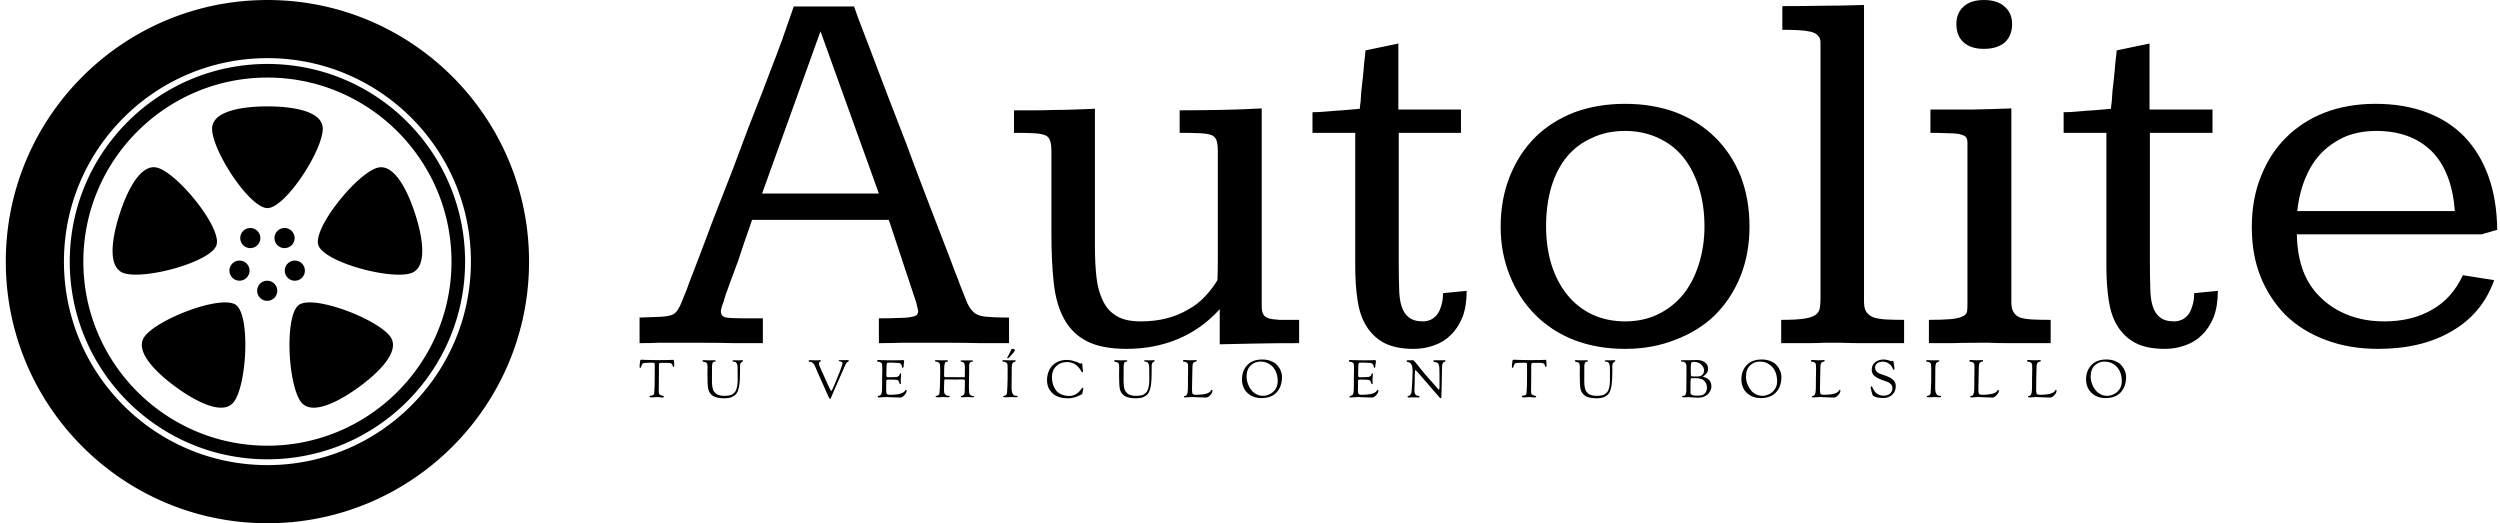 <svg data-v-423bf9ae="" xmlns="http://www.w3.org/2000/svg" viewBox="0 0 430 90" class="iconLeftSlogan"><!----><!----><!----><g data-v-423bf9ae="" id="f3114b6a-8508-4c87-a6a2-13dfd8c43f51" fill="black" transform="matrix(6.565,0,0,6.565,110.531,-22.779)"><path d="M3.96 3.64L5.54 3.64L5.54 3.64Q5.54 3.64 5.65 3.95L5.65 3.95L5.65 3.95Q5.77 4.26 5.96 4.76L5.96 4.76L5.96 4.76Q6.15 5.27 6.40 5.92L6.40 5.92L6.40 5.92Q6.65 6.56 6.91 7.24L6.91 7.24L6.91 7.24Q7.16 7.92 7.41 8.57L7.41 8.57L7.41 8.57Q7.66 9.22 7.86 9.74L7.86 9.74L7.86 9.74Q8.06 10.25 8.18 10.58L8.18 10.58L8.18 10.58Q8.31 10.90 8.31 10.92L8.31 10.92L8.31 10.92Q8.44 11.25 8.51 11.42L8.51 11.42L8.51 11.42Q8.59 11.59 8.71 11.68L8.71 11.68L8.71 11.68Q8.83 11.76 9.03 11.77L9.03 11.77L9.03 11.77Q9.23 11.79 9.60 11.79L9.60 11.79L9.60 12.46L9.60 12.46Q9.21 12.46 8.84 12.46L8.84 12.46L8.84 12.46Q8.46 12.45 8.06 12.45L8.06 12.45L8.06 12.45Q7.84 12.45 7.64 12.45L7.64 12.45L7.64 12.45Q7.43 12.45 7.21 12.45L7.21 12.45L7.21 12.45Q6.99 12.45 6.75 12.45L6.75 12.45L6.75 12.45Q6.50 12.46 6.19 12.46L6.19 12.46L6.19 12.46Q6.19 12.41 6.19 12.29L6.19 12.29L6.19 12.29Q6.19 12.18 6.19 12.07L6.19 12.07L6.19 11.81L6.19 11.81Q6.50 11.81 6.70 11.80L6.70 11.80L6.70 11.80Q6.90 11.80 7.01 11.78L7.01 11.78L7.01 11.78Q7.13 11.76 7.17 11.73L7.17 11.73L7.17 11.73Q7.22 11.69 7.22 11.62L7.22 11.62L7.22 11.62Q7.21 11.59 7.20 11.53L7.20 11.53L7.20 11.53Q7.19 11.48 7.17 11.40L7.17 11.40L6.45 9.23L2.87 9.23L2.87 9.23Q2.86 9.24 2.81 9.40L2.81 9.40L2.81 9.40Q2.75 9.56 2.67 9.80L2.67 9.80L2.67 9.80Q2.59 10.04 2.50 10.31L2.50 10.31L2.50 10.31Q2.40 10.58 2.31 10.82L2.31 10.82L2.31 10.82Q2.23 11.05 2.17 11.21L2.17 11.21L2.17 11.21Q2.12 11.38 2.12 11.38L2.12 11.38L2.12 11.38Q2.05 11.55 2.05 11.63L2.05 11.63L2.05 11.63Q2.05 11.76 2.19 11.79L2.19 11.79L2.19 11.79Q2.33 11.81 2.66 11.81L2.66 11.81L3.15 11.81L3.15 12.46L3.15 12.46Q2.77 12.46 2.39 12.46L2.39 12.46L2.39 12.46Q2.01 12.45 1.62 12.45L1.62 12.45L1.62 12.45Q1.42 12.45 1.23 12.45L1.23 12.45L1.23 12.45Q1.04 12.45 0.84 12.45L0.84 12.45L0.84 12.45Q0.64 12.45 0.42 12.45L0.42 12.45L0.42 12.45Q0.20 12.46-0.08 12.46L-0.08 12.46L-0.08 11.79L-0.08 11.79Q0.27 11.78 0.46 11.77L0.46 11.77L0.46 11.77Q0.66 11.76 0.77 11.72L0.77 11.72L0.77 11.72Q0.88 11.67 0.93 11.57L0.93 11.57L0.93 11.57Q0.99 11.48 1.06 11.29L1.06 11.29L1.06 11.29Q1.07 11.27 1.15 11.07L1.15 11.07L1.15 11.07Q1.22 10.87 1.35 10.54L1.35 10.54L1.35 10.54Q1.48 10.21 1.64 9.78L1.64 9.78L1.64 9.78Q1.80 9.34 1.99 8.86L1.99 8.86L1.99 8.86Q2.18 8.37 2.38 7.86L2.38 7.86L2.38 7.86Q2.57 7.36 2.75 6.87L2.75 6.87L2.75 6.87Q2.94 6.38 3.11 5.95L3.11 5.95L3.11 5.95Q3.27 5.52 3.40 5.19L3.40 5.19L3.40 5.19Q3.53 4.86 3.60 4.66L3.60 4.66L3.60 4.66Q3.68 4.46 3.68 4.44L3.68 4.44L3.96 3.64ZM4.66 4.29L3.13 8.54L6.19 8.54L4.66 4.29ZM12.68 12.61L12.68 12.61L12.68 12.61Q12.03 12.61 11.64 12.41L11.64 12.41L11.64 12.41Q11.25 12.21 11.04 11.82L11.04 11.82L11.04 11.82Q10.83 11.44 10.77 10.87L10.77 10.87L10.77 10.87Q10.71 10.31 10.71 9.58L10.71 9.58L10.71 7.41L10.71 7.41Q10.71 7.24 10.67 7.14L10.67 7.14L10.67 7.14Q10.64 7.05 10.54 7.01L10.54 7.01L10.54 7.01Q10.44 6.97 10.24 6.96L10.24 6.96L10.24 6.96Q10.05 6.95 9.73 6.95L9.73 6.95L9.73 6.36L9.73 6.36Q10.03 6.36 10.29 6.36L10.29 6.36L10.29 6.36Q10.55 6.36 10.80 6.35L10.80 6.35L10.80 6.35Q11.05 6.35 11.30 6.34L11.30 6.34L11.30 6.34Q11.56 6.33 11.85 6.32L11.85 6.32L11.85 9.93L11.85 9.93Q11.85 10.36 11.89 10.73L11.89 10.73L11.89 10.73Q11.93 11.09 12.06 11.35L12.06 11.35L12.06 11.35Q12.18 11.61 12.42 11.75L12.42 11.75L12.42 11.75Q12.65 11.89 13.05 11.89L13.05 11.89L13.05 11.89Q13.42 11.89 13.73 11.81L13.73 11.81L13.73 11.81Q14.04 11.73 14.29 11.58L14.29 11.58L14.29 11.58Q14.55 11.44 14.74 11.23L14.74 11.23L14.74 11.23Q14.93 11.03 15.06 10.81L15.06 10.81L15.06 10.81Q15.07 10.55 15.07 10.31L15.07 10.31L15.07 10.31Q15.07 10.06 15.07 9.80L15.07 9.80L15.07 7.44L15.07 7.44Q15.07 7.26 15.04 7.16L15.04 7.16L15.04 7.16Q15.01 7.06 14.91 7.01L14.91 7.01L14.91 7.01Q14.80 6.97 14.60 6.96L14.60 6.96L14.60 6.96Q14.40 6.95 14.07 6.95L14.07 6.95L14.07 6.36L14.07 6.36Q14.59 6.36 15.13 6.35L15.13 6.35L15.13 6.35Q15.67 6.34 16.22 6.31L16.22 6.31L16.22 11.50L16.22 11.50Q16.22 11.63 16.26 11.70L16.26 11.70L16.26 11.70Q16.29 11.77 16.40 11.81L16.40 11.81L16.40 11.81Q16.50 11.84 16.69 11.85L16.69 11.85L16.69 11.85Q16.88 11.85 17.20 11.85L17.20 11.85L17.20 12.46L17.20 12.46Q16.58 12.46 16.08 12.47L16.08 12.47L16.08 12.47Q15.59 12.48 15.12 12.49L15.12 12.49L15.12 11.57L15.12 11.57Q14.65 12.09 14.03 12.35L14.03 12.35L14.03 12.35Q13.41 12.61 12.68 12.61ZM18.94 4.79L19.80 4.61L19.80 6.34L21.44 6.34L21.44 6.95L19.81 6.95L19.81 10.38L19.81 10.38Q19.81 10.73 19.82 11.00L19.82 11.00L19.82 11.00Q19.82 11.28 19.88 11.48L19.88 11.48L19.88 11.48Q19.94 11.68 20.07 11.78L20.07 11.78L20.07 11.78Q20.20 11.89 20.45 11.89L20.45 11.89L20.45 11.89Q20.54 11.89 20.64 11.85L20.64 11.85L20.64 11.85Q20.73 11.81 20.81 11.72L20.81 11.72L20.81 11.72Q20.88 11.63 20.92 11.49L20.92 11.49L20.92 11.49Q20.97 11.35 20.97 11.15L20.97 11.15L21.59 11.09L21.59 11.09Q21.59 11.49 21.48 11.78L21.48 11.78L21.48 11.78Q21.36 12.07 21.17 12.25L21.17 12.25L21.17 12.25Q20.99 12.43 20.73 12.52L20.73 12.52L20.73 12.52Q20.48 12.61 20.20 12.61L20.20 12.61L20.20 12.61Q19.72 12.61 19.42 12.45L19.42 12.45L19.42 12.45Q19.13 12.29 18.96 12.01L18.96 12.01L18.96 12.01Q18.79 11.74 18.73 11.33L18.73 11.33L18.73 11.33Q18.67 10.93 18.67 10.44L18.67 10.44L18.67 6.95L17.55 6.95L17.55 6.41L17.55 6.41Q17.72 6.41 17.93 6.39L17.93 6.39L17.93 6.39Q18.14 6.37 18.33 6.36L18.33 6.36L18.33 6.36Q18.56 6.34 18.79 6.32L18.79 6.32L18.79 6.32Q18.79 6.27 18.81 6.14L18.81 6.14L18.81 6.14Q18.82 6.02 18.83 5.85L18.83 5.85L18.83 5.85Q18.85 5.68 18.87 5.50L18.87 5.50L18.87 5.50Q18.89 5.32 18.90 5.16L18.90 5.16L18.90 5.16Q18.92 5.01 18.93 4.90L18.93 4.90L18.93 4.90Q18.94 4.80 18.94 4.79L18.94 4.79ZM25.74 6.19L25.74 6.19L25.74 6.19Q26.46 6.19 27.06 6.41L27.06 6.41L27.06 6.41Q27.66 6.64 28.09 7.06L28.09 7.06L28.09 7.06Q28.53 7.49 28.77 8.09L28.77 8.09L28.77 8.09Q29.00 8.69 29.00 9.41L29.00 9.41L29.00 9.41Q29.00 10.10 28.77 10.69L28.77 10.69L28.77 10.69Q28.53 11.29 28.10 11.72L28.10 11.72L28.10 11.72Q27.67 12.14 27.06 12.37L27.06 12.37L27.06 12.37Q26.46 12.61 25.74 12.61L25.74 12.61L25.74 12.61Q25.01 12.61 24.41 12.38L24.41 12.38L24.41 12.38Q23.82 12.15 23.39 11.72L23.39 11.72L23.39 11.72Q22.96 11.29 22.72 10.69L22.72 10.69L22.72 10.69Q22.48 10.10 22.48 9.41L22.48 9.41L22.48 9.41Q22.48 8.69 22.72 8.09L22.72 8.09L22.72 8.09Q22.96 7.49 23.39 7.06L23.39 7.06L23.39 7.06Q23.82 6.64 24.42 6.41L24.42 6.41L24.42 6.41Q25.02 6.19 25.74 6.19ZM25.74 6.90L25.74 6.90L25.74 6.90Q25.26 6.90 24.88 7.08L24.88 7.08L24.88 7.08Q24.49 7.25 24.22 7.57L24.22 7.57L24.22 7.57Q23.95 7.90 23.81 8.36L23.81 8.36L23.81 8.36Q23.67 8.83 23.67 9.40L23.67 9.40L23.67 9.40Q23.67 9.93 23.81 10.40L23.81 10.40L23.81 10.40Q23.96 10.87 24.23 11.20L24.23 11.20L24.23 11.20Q24.50 11.53 24.88 11.71L24.88 11.71L24.88 11.71Q25.27 11.89 25.74 11.89L25.74 11.89L25.74 11.89Q26.21 11.89 26.59 11.71L26.59 11.71L26.59 11.71Q26.97 11.53 27.25 11.20L27.25 11.20L27.25 11.20Q27.52 10.87 27.67 10.40L27.67 10.40L27.67 10.40Q27.82 9.93 27.82 9.40L27.82 9.40L27.82 9.40Q27.82 8.84 27.67 8.37L27.67 8.37L27.67 8.37Q27.52 7.90 27.25 7.57L27.25 7.57L27.25 7.57Q26.98 7.25 26.60 7.08L26.60 7.08L26.60 7.08Q26.21 6.90 25.74 6.90ZM32.00 3.60L32.00 11.38L32.00 11.38Q32.00 11.55 32.06 11.64L32.06 11.64L32.06 11.64Q32.13 11.74 32.26 11.79L32.26 11.79L32.26 11.79Q32.40 11.83 32.59 11.84L32.59 11.84L32.59 11.84Q32.79 11.85 33.05 11.85L33.05 11.85L33.05 12.46L33.05 12.46Q32.86 12.46 32.68 12.46L32.68 12.46L32.68 12.46Q32.49 12.46 32.30 12.46L32.30 12.46L32.30 12.46Q32.10 12.46 31.89 12.46L31.89 12.46L31.89 12.46Q31.68 12.46 31.42 12.45L31.42 12.45L31.42 12.45Q31.18 12.45 30.97 12.45L30.97 12.45L30.97 12.45Q30.75 12.46 30.56 12.46L30.56 12.46L30.56 12.46Q30.37 12.46 30.19 12.46L30.19 12.46L30.19 12.46Q30.02 12.46 29.83 12.46L29.83 12.46L29.83 12.46Q29.83 12.41 29.83 12.33L29.83 12.33L29.83 12.33Q29.83 12.24 29.83 12.16L29.83 12.16L29.83 12.16Q29.83 12.07 29.83 11.99L29.83 11.99L29.83 11.99Q29.83 11.91 29.83 11.85L29.83 11.85L29.83 11.85Q30.21 11.85 30.42 11.82L30.42 11.82L30.42 11.82Q30.63 11.79 30.73 11.72L30.73 11.72L30.73 11.72Q30.82 11.65 30.84 11.55L30.84 11.55L30.84 11.55Q30.86 11.44 30.86 11.30L30.86 11.30L30.86 4.59L30.86 4.59Q30.86 4.46 30.79 4.40L30.79 4.40L30.79 4.40Q30.73 4.33 30.60 4.30L30.60 4.30L30.60 4.30Q30.47 4.27 30.28 4.26L30.28 4.26L30.28 4.26Q30.10 4.25 29.86 4.25L29.86 4.25L29.86 3.63L29.86 3.63Q30.40 3.63 30.91 3.62L30.91 3.62L30.91 3.62Q31.41 3.62 32.00 3.60L32.00 3.60ZM35.14 3.47L35.14 3.47L35.14 3.47Q35.49 3.47 35.68 3.64L35.68 3.64L35.68 3.64Q35.88 3.81 35.88 4.10L35.88 4.10L35.88 4.10Q35.88 4.40 35.69 4.58L35.69 4.58L35.69 4.58Q35.49 4.75 35.14 4.75L35.14 4.75L35.14 4.75Q34.80 4.75 34.61 4.58L34.61 4.58L34.61 4.58Q34.42 4.41 34.42 4.10L34.42 4.10L34.42 4.10Q34.42 3.81 34.61 3.64L34.61 3.64L34.61 3.64Q34.80 3.47 35.14 3.47ZM35.86 6.31L35.86 11.40L35.86 11.40Q35.86 11.56 35.92 11.65L35.92 11.65L35.92 11.65Q35.97 11.74 36.09 11.79L36.09 11.79L36.09 11.79Q36.22 11.83 36.41 11.84L36.41 11.84L36.41 11.84Q36.61 11.85 36.89 11.85L36.89 11.85L36.89 12.46L36.89 12.46Q36.71 12.46 36.41 12.46L36.41 12.46L36.41 12.46Q36.11 12.46 35.81 12.46L35.81 12.46L35.81 12.46Q35.51 12.46 35.27 12.45L35.27 12.45L35.27 12.45Q35.04 12.45 35 12.45L35 12.45L35 12.45Q34.61 12.45 34.31 12.46L34.31 12.46L34.31 12.46Q34.02 12.46 33.70 12.46L33.70 12.46L33.70 11.85L33.70 11.85Q34.07 11.85 34.28 11.83L34.28 11.83L34.28 11.83Q34.48 11.81 34.58 11.76L34.58 11.76L34.58 11.76Q34.68 11.72 34.70 11.63L34.70 11.63L34.70 11.63Q34.71 11.55 34.71 11.41L34.71 11.41L34.71 7.20L34.71 7.20Q34.71 7.10 34.66 7.05L34.66 7.05L34.66 7.05Q34.61 7.01 34.49 6.98L34.49 6.98L34.49 6.98Q34.38 6.96 34.19 6.96L34.19 6.96L34.19 6.96Q34.00 6.95 33.74 6.95L33.74 6.95L33.74 6.34L33.74 6.34Q34.32 6.34 34.83 6.34L34.83 6.34L34.83 6.34Q35.34 6.33 35.86 6.31L35.86 6.31ZM38.62 4.79L39.48 4.61L39.48 6.34L41.13 6.34L41.13 6.95L39.49 6.95L39.49 10.38L39.49 10.38Q39.49 10.73 39.50 11.00L39.50 11.00L39.50 11.00Q39.50 11.28 39.56 11.48L39.56 11.48L39.56 11.48Q39.62 11.68 39.75 11.78L39.75 11.78L39.75 11.78Q39.88 11.89 40.13 11.89L40.13 11.89L40.13 11.89Q40.22 11.89 40.32 11.85L40.32 11.85L40.32 11.85Q40.41 11.81 40.49 11.72L40.49 11.72L40.49 11.72Q40.56 11.63 40.60 11.49L40.60 11.49L40.60 11.49Q40.65 11.35 40.65 11.15L40.65 11.15L41.27 11.09L41.27 11.09Q41.27 11.49 41.16 11.78L41.16 11.78L41.16 11.78Q41.04 12.07 40.85 12.25L40.85 12.25L40.85 12.25Q40.67 12.43 40.41 12.52L40.41 12.52L40.41 12.52Q40.16 12.61 39.88 12.61L39.88 12.61L39.88 12.61Q39.40 12.61 39.10 12.45L39.10 12.45L39.10 12.45Q38.81 12.29 38.64 12.01L38.64 12.01L38.64 12.01Q38.47 11.74 38.41 11.33L38.41 11.33L38.41 11.33Q38.35 10.93 38.35 10.44L38.35 10.44L38.35 6.95L37.23 6.95L37.23 6.41L37.23 6.41Q37.40 6.41 37.61 6.39L37.61 6.39L37.61 6.39Q37.82 6.37 38.01 6.36L38.01 6.36L38.01 6.36Q38.24 6.34 38.47 6.32L38.47 6.32L38.47 6.32Q38.47 6.27 38.49 6.14L38.49 6.14L38.49 6.14Q38.50 6.02 38.51 5.85L38.51 5.85L38.51 5.85Q38.53 5.68 38.55 5.50L38.55 5.50L38.55 5.50Q38.57 5.32 38.58 5.16L38.58 5.16L38.58 5.16Q38.60 5.01 38.61 4.90L38.61 4.90L38.61 4.90Q38.62 4.80 38.62 4.79L38.62 4.79ZM48.59 9.49L48.18 9.61L43.34 9.61L43.34 9.61Q43.35 10.16 43.51 10.58L43.51 10.58L43.51 10.58Q43.67 10.99 43.98 11.28L43.98 11.28L43.98 11.28Q44.28 11.57 44.70 11.73L44.70 11.73L44.70 11.73Q45.12 11.89 45.63 11.89L45.63 11.89L45.63 11.89Q46.35 11.89 46.87 11.59L46.87 11.59L46.87 11.59Q47.40 11.30 47.69 10.68L47.69 10.68L48.51 10.81L48.51 10.81Q48.20 11.68 47.41 12.14L47.41 12.14L47.41 12.14Q46.62 12.61 45.47 12.61L45.47 12.61L45.47 12.61Q44.70 12.61 44.08 12.37L44.08 12.37L44.08 12.37Q43.47 12.14 43.04 11.72L43.04 11.72L43.04 11.72Q42.62 11.29 42.39 10.72L42.39 10.72L42.39 10.72Q42.16 10.15 42.16 9.42L42.16 9.42L42.16 9.42Q42.16 8.68 42.40 8.09L42.40 8.09L42.40 8.09Q42.63 7.50 43.05 7.08L43.05 7.08L43.05 7.08Q43.48 6.65 44.07 6.42L44.07 6.42L44.07 6.42Q44.67 6.19 45.40 6.19L45.40 6.19L45.40 6.19Q46.14 6.19 46.73 6.41L46.73 6.41L46.73 6.41Q47.32 6.63 47.73 7.05L47.73 7.05L47.73 7.05Q48.14 7.48 48.36 8.09L48.36 8.09L48.36 8.09Q48.58 8.70 48.59 9.49L48.59 9.49ZM43.35 9.00L47.48 9.00L47.48 9.00Q47.40 7.96 46.87 7.43L46.87 7.43L46.87 7.43Q46.33 6.90 45.42 6.90L45.42 6.90L45.42 6.90Q44.99 6.90 44.63 7.04L44.63 7.04L44.63 7.04Q44.28 7.19 44.01 7.45L44.01 7.45L44.01 7.45Q43.74 7.72 43.58 8.10L43.58 8.10L43.58 8.10Q43.41 8.48 43.35 9.00L43.35 9.00Z"></path></g><!----><g data-v-423bf9ae="" id="8a56a26a-94aa-46e1-82f4-dd2ba8918270" transform="matrix(1,0,0,1,-4.003,-5)" stroke="none" fill="black"><path d="M50.001 18.34C67.458 18.34 81.66 32.542 81.66 50c0 17.457-14.202 31.66-31.659 31.66C32.543 81.66 18.34 67.457 18.34 50c0-17.458 14.203-31.66 31.661-31.66m0-2.34C31.222 16 16 31.222 16 50c0 18.777 15.222 34 34.001 34C68.779 84 84 68.777 84 50c0-18.778-15.221-34-33.999-34zM50 40.794c3.031 0 9.387-9.661 9.515-13.551.128-3.892-7.93-3.946-9.515-3.946s-9.643.055-9.515 3.946c.128 3.89 6.485 13.551 9.515 13.551zm-8.759 6.359c.937-2.882-6.288-11.914-9.948-13.236-3.661-1.325-6.202 6.322-6.692 7.829s-2.929 9.188.813 10.268c3.737 1.082 14.891-1.979 15.827-4.861zm3.345 10.296c-2.452-1.781-13.272 2.299-15.664 5.368-2.39 3.074 4.098 7.854 5.379 8.785 1.281.933 7.833 5.627 10.017 2.4 2.183-3.219 2.718-14.773.268-16.553zm10.824 0c-2.452 1.78-1.917 13.332.265 16.556 2.186 3.223 8.735-1.47 10.02-2.402 1.28-.928 7.771-5.711 5.377-8.785-2.387-3.07-13.212-7.15-15.662-5.369zm3.347-10.292c.934 2.884 12.087 5.945 15.826 4.865 3.74-1.084 1.302-8.761.812-10.27-.486-1.508-3.029-9.156-6.693-7.83-3.658 1.324-10.885 10.356-9.945 13.235zm-8.751 6.128a1.729 1.729 0 1 0 0 3.457 1.729 1.729 0 0 0 0-3.457zm-4.77-3.466a1.73 1.73 0 1 0 .003 3.459 1.73 1.73 0 0 0-.003-3.459zm1.818-5.601a1.728 1.728 0 1 0 0 3.457 1.728 1.728 0 0 0 0-3.457zm5.891 0a1.728 1.728 0 1 0 0 3.457 1.728 1.728 0 0 0 0-3.457zm1.827 5.606a1.73 1.73 0 1 0 .002 3.458 1.73 1.73 0 0 0-.002-3.458zM50.001 5.003C25.147 5.003 5 25.148 5 50c0 24.851 20.147 44.997 45.001 44.997S95 74.851 95 50C95 25.148 74.854 5.003 50.001 5.003zM50 84.999c-19.33 0-34.999-15.672-34.999-34.999S30.67 15.001 50 15.001 85 30.673 85 50 69.33 84.999 50 84.999z"></path></g><!----><g data-v-423bf9ae="" id="31edee75-fbcc-40c6-9835-db4631da4f8f" fill="black" transform="matrix(0.643,0,0,0.643,109.826,59.691)"><path d="M0.28 5.32L0.28 5.32L0.28 5.32Q0.28 4.76 0.42 3.88L0.42 3.88L0.42 3.88Q0.42 3.85 0.43 3.78L0.43 3.78L0.43 3.78Q0.43 3.71 0.44 3.69L0.44 3.69L0.44 3.69Q0.45 3.67 0.46 3.62L0.46 3.62L0.46 3.62Q0.46 3.57 0.48 3.55L0.48 3.55L0.48 3.55Q0.49 3.53 0.51 3.49L0.51 3.49L0.51 3.49Q0.53 3.46 0.56 3.44L0.56 3.44L0.56 3.44Q0.59 3.43 0.63 3.42L0.63 3.42L0.63 3.42Q0.67 3.40 0.73 3.39L0.73 3.39L0.73 3.39Q0.78 3.39 0.85 3.39L0.85 3.39L0.85 3.39Q1.08 3.39 2.04 3.44L2.04 3.44L2.04 3.44Q3.00 3.50 4.80 3.50L4.80 3.50L4.80 3.50Q7.88 3.50 9.11 3.43L9.11 3.43L9.11 3.43Q9.13 3.43 9.16 3.42L9.16 3.42L9.16 3.42Q9.20 3.42 9.21 3.42L9.21 3.42L9.21 3.42Q9.37 3.42 9.42 3.50L9.42 3.50L9.42 3.50Q9.48 3.58 9.48 3.65L9.48 3.65L9.48 3.65Q9.48 3.75 9.52 4.24L9.52 4.24L9.52 4.24Q9.56 4.73 9.56 4.79L9.56 4.79L9.56 4.79Q9.56 5.14 9.52 5.23L9.52 5.23L9.52 5.23Q9.48 5.32 9.34 5.32L9.34 5.32L9.34 5.32Q9.23 5.32 9.18 5.15L9.18 5.15L9.18 5.15Q9.07 4.75 8.99 4.60L8.99 4.60L8.99 4.60Q8.90 4.45 8.62 4.34L8.62 4.34L8.62 4.34Q8.34 4.23 7.77 4.23L7.77 4.23L5.95 4.23L5.95 4.23Q5.61 4.23 5.54 4.36L5.54 4.36L5.54 4.36Q5.46 4.49 5.46 5.12L5.46 5.12L5.46 5.81L5.46 5.81Q5.46 7.69 5.44 9.11L5.44 9.11L5.44 9.11Q5.42 10.54 5.42 10.93L5.42 10.93L5.42 10.93Q5.42 11.13 5.41 11.43L5.41 11.43L5.41 11.43Q5.40 11.73 5.40 11.84L5.40 11.84L5.40 11.84Q5.40 12.45 5.60 12.64L5.60 12.64L5.60 12.64Q5.78 12.81 6.01 12.90L6.01 12.90L6.01 12.90Q6.23 12.99 6.39 13.01L6.39 13.01L6.39 13.01Q6.55 13.02 6.66 13.08L6.66 13.08L6.66 13.08Q6.78 13.13 6.78 13.26L6.78 13.26L6.78 13.26Q6.78 13.41 6.71 13.45L6.71 13.45L6.71 13.45Q6.64 13.50 6.44 13.50L6.44 13.50L6.44 13.50Q6.27 13.50 5.70 13.44L5.70 13.44L5.70 13.44Q5.12 13.38 4.89 13.38L4.89 13.38L4.89 13.38Q4.72 13.38 4.21 13.43L4.21 13.43L4.21 13.43Q3.70 13.48 3.46 13.48L3.46 13.48L3.46 13.48Q2.94 13.48 2.94 13.26L2.94 13.26L2.94 13.26Q2.94 13.12 3.02 13.07L3.02 13.07L3.02 13.07Q3.11 13.02 3.35 12.98L3.35 12.98L3.35 12.98Q3.60 12.95 3.67 12.94L3.67 12.94L3.67 12.94Q4.14 12.82 4.20 12.38L4.20 12.38L4.20 12.38Q4.34 11.14 4.34 7.08L4.34 7.08L4.33 4.58L4.33 4.58Q4.33 4.31 4.17 4.25L4.17 4.25L4.17 4.25Q4.02 4.19 3.26 4.19L3.26 4.19L3.26 4.19Q2.28 4.19 1.79 4.24L1.79 4.24L1.79 4.24Q1.29 4.30 1.20 4.35L1.20 4.35L1.20 4.35Q1.12 4.40 1.01 4.54L1.01 4.54L1.01 4.54Q0.88 4.70 0.81 4.91L0.81 4.91L0.81 4.91Q0.73 5.11 0.71 5.24L0.71 5.24L0.71 5.24Q0.69 5.38 0.62 5.47L0.62 5.47L0.62 5.47Q0.56 5.56 0.43 5.56L0.43 5.56L0.43 5.56Q0.28 5.56 0.28 5.32ZM17.12 3.68L17.12 3.68L17.12 3.68Q17.12 3.61 17.14 3.58L17.14 3.58L17.14 3.58Q17.15 3.56 17.22 3.53L17.22 3.53L17.22 3.53Q17.29 3.50 17.44 3.50L17.44 3.50L17.44 3.50Q17.60 3.50 18.09 3.53L18.09 3.53L18.09 3.53Q18.58 3.56 19.03 3.56L19.03 3.56L19.03 3.56Q19.31 3.56 19.54 3.54L19.54 3.54L19.54 3.54Q19.77 3.53 20.34 3.53L20.34 3.53L20.34 3.53Q20.64 3.53 20.64 3.72L20.64 3.72L20.64 3.72Q20.64 3.85 20.54 3.88L20.54 3.88L20.54 3.88Q20.44 3.91 20.29 3.92L20.29 3.92L20.29 3.92Q20.15 3.93 20.00 4.02L20.00 4.02L20.00 4.02Q19.85 4.10 19.75 4.43L19.75 4.43L19.75 4.43Q19.66 4.76 19.66 5.32L19.66 5.32L19.66 5.71L19.66 5.71Q19.66 6.37 19.65 7.37L19.65 7.37L19.65 7.37Q19.64 8.37 19.64 8.74L19.64 8.74L19.64 8.74Q19.64 9.17 19.65 9.39L19.65 9.39L19.65 9.39Q19.66 9.62 19.68 10.04L19.68 10.04L19.68 10.04Q19.71 10.47 19.76 10.72L19.76 10.72L19.76 10.72Q19.81 10.96 19.92 11.32L19.92 11.32L19.92 11.32Q20.03 11.68 20.20 11.89L20.20 11.89L20.20 11.89Q20.36 12.10 20.60 12.35L20.60 12.35L20.60 12.35Q20.85 12.60 21.17 12.73L21.17 12.73L21.17 12.73Q21.49 12.87 21.92 12.96L21.92 12.96L21.92 12.96Q22.36 13.05 22.89 13.05L22.89 13.05L22.89 13.05Q23.34 13.05 23.59 13.03L23.59 13.03L23.59 13.03Q23.84 13.02 24.28 12.94L24.28 12.94L24.28 12.94Q24.72 12.87 24.98 12.72L24.98 12.72L24.98 12.72Q25.24 12.57 25.57 12.27L25.57 12.27L25.57 12.27Q25.90 11.97 26.08 11.54L26.08 11.54L26.08 11.54Q26.26 11.10 26.39 10.43L26.39 10.43L26.39 10.43Q26.52 9.76 26.52 8.90L26.52 8.90L26.52 8.90Q26.52 7.49 26.51 6.75L26.51 6.75L26.51 6.75Q26.50 6.01 26.50 5.94L26.50 5.94L26.50 5.94Q26.50 5.45 26.48 5.17L26.48 5.17L26.48 5.17Q26.46 4.89 26.34 4.55L26.34 4.55L26.34 4.55Q26.22 4.21 26.00 4.06L26.00 4.06L26.00 4.06Q25.86 3.96 25.63 3.93L25.63 3.93L25.63 3.93Q25.41 3.89 25.27 3.87L25.27 3.87L25.27 3.87Q25.13 3.85 25.13 3.75L25.13 3.75L25.13 3.75Q25.13 3.53 25.41 3.53L25.41 3.53L25.41 3.53Q25.49 3.53 25.96 3.54L25.96 3.54L25.96 3.54Q26.42 3.56 26.49 3.56L26.49 3.56L26.49 3.56Q26.82 3.56 27.20 3.54L27.20 3.54L27.20 3.54Q27.58 3.51 27.68 3.51L27.68 3.51L27.68 3.51Q27.97 3.51 27.97 3.70L27.97 3.70L27.97 3.70Q27.97 3.81 27.67 3.98L27.67 3.98L27.67 3.98Q27.37 4.16 27.30 4.30L27.30 4.30L27.30 4.30Q27.15 4.59 27.15 5.22L27.15 5.22L27.15 5.22Q27.15 5.32 27.15 5.62L27.15 5.62L27.15 5.62Q27.16 5.92 27.16 6.16L27.16 6.16L27.16 6.16Q27.16 8.85 26.94 10.28L26.94 10.28L26.94 10.28Q26.71 11.70 26.26 12.36L26.26 12.36L26.26 12.36Q25.80 13.01 24.89 13.40L24.89 13.40L24.89 13.40Q24.15 13.71 22.89 13.71L22.89 13.71L22.89 13.71Q20.55 13.71 19.57 12.81L19.57 12.81L19.57 12.81Q18.80 12.10 18.62 11.09L18.62 11.09L18.62 11.09Q18.44 10.09 18.44 7.64L18.44 7.64L18.44 7.41L18.44 7.41Q18.44 6.86 18.45 6.20L18.45 6.20L18.45 6.20Q18.47 5.54 18.47 5.39L18.47 5.39L18.47 5.39Q18.47 4.62 18.28 4.33L18.28 4.33L18.28 4.33Q18.10 4.05 17.43 3.95L17.43 3.95L17.43 3.95Q17.12 3.91 17.12 3.68ZM45.51 3.70L45.51 3.70L45.51 3.70Q45.51 3.50 45.91 3.50L45.91 3.50L45.91 3.50Q45.98 3.50 46.44 3.53L46.44 3.53L46.44 3.53Q46.91 3.56 47.45 3.56L47.45 3.56L47.45 3.56Q47.57 3.56 47.89 3.54L47.89 3.54L47.89 3.54Q48.20 3.53 48.36 3.53L48.36 3.53L48.36 3.53Q48.68 3.53 48.75 3.56L48.75 3.56L48.75 3.56Q48.82 3.58 48.82 3.68L48.82 3.68L48.82 3.68Q48.82 3.77 48.68 3.84L48.68 3.84L48.68 3.84Q48.54 3.91 48.39 4.02L48.39 4.02L48.39 4.02Q48.24 4.14 48.24 4.34L48.24 4.34L48.24 4.34Q48.24 4.52 48.29 4.71L48.29 4.71L48.29 4.71Q48.34 4.90 48.51 5.29L48.51 5.29L48.51 5.29Q48.68 5.68 48.85 6.08L48.85 6.08L48.85 6.08Q49.03 6.47 49.43 7.34L49.43 7.34L49.43 7.34Q49.83 8.22 50.20 9.07L50.20 9.07L50.20 9.07Q51.38 11.77 51.60 11.77L51.60 11.77L51.60 11.77Q51.67 11.77 52.41 10.08L52.41 10.08L52.41 10.08Q53.14 8.39 53.86 6.54L53.86 6.54L53.86 6.54Q54.57 4.69 54.57 4.35L54.57 4.35L54.57 4.35Q54.57 4.13 54.41 4.01L54.41 4.01L54.41 4.01Q54.25 3.89 54.07 3.87L54.07 3.87L54.07 3.87Q53.89 3.85 53.72 3.80L53.72 3.80L53.72 3.80Q53.56 3.75 53.56 3.64L53.56 3.64L53.56 3.64Q53.56 3.54 53.61 3.52L53.61 3.52L53.61 3.52Q53.66 3.50 53.86 3.50L53.86 3.50L53.86 3.50Q53.90 3.50 54.18 3.51L54.18 3.51L54.18 3.51Q54.46 3.51 54.74 3.51L54.74 3.51L54.74 3.51Q54.99 3.51 55.31 3.50L55.31 3.50L55.31 3.50Q55.62 3.49 55.99 3.49L55.99 3.49L55.99 3.49Q56.25 3.49 56.25 3.68L56.25 3.68L56.25 3.68Q56.25 3.78 56.16 3.85L56.16 3.85L56.16 3.85Q56.07 3.92 55.94 3.98L55.94 3.98L55.94 3.98Q55.82 4.03 55.65 4.21L55.65 4.21L55.65 4.21Q55.48 4.40 55.36 4.69L55.36 4.69L52.23 11.80L52.23 11.80Q51.90 12.56 51.58 13.34L51.58 13.34L51.58 13.34Q51.42 13.72 51.38 13.79L51.38 13.79L51.38 13.79Q51.34 13.86 51.27 13.86L51.27 13.86L51.27 13.86Q51.02 13.86 50.64 12.89L50.64 12.89L50.64 12.89Q50.27 11.98 49.20 9.65L49.20 9.65L49.20 9.65Q48.66 8.48 48.23 7.50L48.23 7.50L48.23 7.50Q47.80 6.52 47.61 6.06L47.61 6.06L47.61 6.06Q47.42 5.60 47.26 5.24L47.26 5.24L47.26 5.24Q47.10 4.87 47.01 4.72L47.01 4.72L47.01 4.72Q46.93 4.56 46.82 4.44L46.82 4.44L46.82 4.44Q46.58 4.17 46.32 4.06L46.32 4.06L46.32 4.06Q46.06 3.95 45.90 3.96L45.90 3.96L45.90 3.96Q45.74 3.96 45.63 3.91L45.63 3.91L45.63 3.91Q45.51 3.86 45.51 3.70ZM63.81 3.65L63.81 3.65L63.81 3.65Q63.81 3.46 64.20 3.46L64.20 3.46L64.20 3.46Q64.26 3.46 64.39 3.47L64.39 3.47L64.39 3.47Q64.51 3.49 64.58 3.49L64.58 3.49L64.58 3.49Q64.62 3.49 65.90 3.52L65.90 3.52L65.90 3.52Q67.17 3.56 68.00 3.56L68.00 3.56L68.00 3.56Q68.29 3.56 69.45 3.53L69.45 3.53L69.45 3.53Q70.60 3.50 70.80 3.50L70.80 3.50L70.80 3.50Q71.06 3.50 71.06 3.82L71.06 3.82L71.06 3.82Q71.06 3.91 70.98 4.38L70.98 4.38L70.98 4.38Q70.90 4.84 70.90 5.25L70.90 5.25L70.90 5.25Q70.90 5.38 70.83 5.47L70.83 5.47L70.83 5.47Q70.76 5.56 70.67 5.56L70.67 5.56L70.67 5.56Q70.46 5.56 70.46 5.26L70.46 5.26L70.46 5.26Q70.46 4.89 70.22 4.58L70.22 4.58L70.22 4.58Q69.99 4.27 69.64 4.26L69.64 4.26L69.64 4.26Q68.38 4.16 67.70 4.16L67.70 4.16L67.34 4.16L67.34 4.16Q66.61 4.16 66.49 4.26L66.49 4.26L66.49 4.26Q66.37 4.37 66.35 5.01L66.35 5.01L66.35 5.01Q66.29 6.02 66.29 7.35L66.29 7.35L66.29 7.35Q66.29 8.05 66.56 8.06L66.56 8.06L66.91 8.06L67.49 8.06L67.93 8.06L67.93 8.06Q68.77 8.06 69.05 8.01L69.05 8.01L69.05 8.01Q69.33 7.95 69.55 7.80L69.55 7.80L69.55 7.80Q69.82 7.62 69.87 7.28L69.87 7.28L69.87 7.28Q69.92 7.04 70.07 7.04L70.07 7.04L70.07 7.04Q70.20 7.04 70.22 7.08L70.22 7.08L70.22 7.08Q70.25 7.13 70.25 7.27L70.25 7.27L70.25 7.27Q70.25 7.36 70.20 7.91L70.20 7.91L70.20 7.91Q70.14 8.46 70.14 8.74L70.14 8.74L70.14 8.74Q70.14 9.00 70.16 9.24L70.16 9.24L70.16 9.24Q70.18 9.48 70.18 9.59L70.18 9.59L70.18 9.59Q70.18 9.94 70.08 9.94L70.08 9.94L70.08 9.94Q69.87 9.94 69.78 9.60L69.78 9.60L69.78 9.60Q69.58 9.02 69.43 8.92L69.43 8.92L69.43 8.92Q69.13 8.72 68.08 8.72L68.08 8.72L68.08 8.72Q67.66 8.72 67.40 8.72L67.40 8.72L67.40 8.72Q67.14 8.72 67.07 8.71L67.07 8.71L67.07 8.71Q66.99 8.71 66.94 8.71L66.94 8.71L66.94 8.71Q66.89 8.71 66.85 8.71L66.85 8.71L66.85 8.71Q66.28 8.71 66.28 8.97L66.28 8.97L66.28 8.97Q66.28 9.38 66.26 9.99L66.26 9.99L66.26 9.99Q66.25 10.60 66.25 10.99L66.25 10.99L66.25 11.55L66.25 11.55Q66.25 12.56 66.58 12.66L66.58 12.66L66.58 12.66Q66.93 12.77 67.19 12.77L67.19 12.77L67.19 12.77Q68.24 12.77 69.03 12.67L69.03 12.67L69.03 12.67Q69.82 12.57 70.22 12.42L70.22 12.42L70.22 12.42Q70.62 12.28 70.88 12.10L70.88 12.10L70.88 12.10Q71.15 11.93 71.22 11.78L71.22 11.78L71.22 11.78Q71.30 11.63 71.38 11.54L71.38 11.54L71.38 11.54Q71.46 11.44 71.54 11.44L71.54 11.44L71.54 11.44Q71.71 11.44 71.71 11.68L71.71 11.68L71.71 11.68Q71.71 12.28 71.11 12.89L71.11 12.89L71.11 12.89Q70.50 13.51 70.06 13.51L70.06 13.51L70.06 13.51Q69.05 13.51 67.78 13.44L67.78 13.44L67.78 13.44Q66.51 13.37 66.21 13.37L66.21 13.37L66.21 13.37Q65.81 13.37 65.23 13.43L65.23 13.43L65.23 13.43Q64.64 13.50 64.30 13.50L64.30 13.50L64.30 13.50Q64.01 13.50 64.01 13.36L64.01 13.36L64.01 13.36Q64.01 13.23 64.01 13.19L64.01 13.19L64.01 13.19Q64.01 13.15 64.05 13.12L64.05 13.12L64.05 13.12Q64.09 13.09 64.14 13.08L64.14 13.08L64.14 13.08Q64.19 13.08 64.32 13.03L64.32 13.03L64.32 13.03Q64.46 12.99 64.61 12.92L64.61 12.92L64.61 12.92Q64.95 12.75 65.05 12.26L65.05 12.26L65.05 12.26Q65.16 11.77 65.16 10.21L65.16 10.21L65.16 8.47L65.16 8.47Q65.16 8.09 65.18 7.29L65.18 7.29L65.18 7.29Q65.20 6.50 65.20 6.05L65.20 6.05L65.20 6.05Q65.20 5.67 65.17 4.77L65.17 4.77L65.17 4.77Q65.16 4.37 64.82 4.14L64.82 4.14L64.82 4.14Q64.48 3.92 64.04 3.91L64.04 3.91L64.04 3.91Q63.81 3.91 63.81 3.65ZM79.27 3.65L79.27 3.65L79.27 3.65Q79.27 3.50 79.66 3.50L79.66 3.50L79.66 3.50Q79.80 3.50 80.30 3.53L80.30 3.53L80.30 3.53Q80.81 3.56 81.24 3.56L81.24 3.56L81.24 3.56Q81.51 3.56 81.75 3.54L81.75 3.54L81.75 3.54Q82.00 3.53 82.47 3.53L82.47 3.53L82.47 3.53Q82.78 3.53 82.78 3.72L82.78 3.72L82.78 3.72Q82.78 3.96 82.29 3.96L82.29 3.96L82.29 3.96Q82.01 3.96 81.89 4.54L81.89 4.54L81.89 4.54Q81.76 5.11 81.76 5.71L81.76 5.71L81.76 6.23L81.76 6.23Q81.76 6.57 81.75 6.99L81.75 6.99L81.75 6.99Q81.73 7.42 81.73 7.52L81.73 7.52L81.73 7.52Q81.73 7.87 81.82 7.97L81.82 7.97L81.82 7.97Q81.90 8.06 82.21 8.06L82.21 8.06L82.21 8.06Q82.24 8.06 82.75 8.06L82.75 8.06L82.75 8.06Q83.27 8.05 84.50 8.05L84.50 8.05L84.50 8.05Q84.62 8.05 84.88 8.06L84.88 8.06L84.88 8.06Q85.15 8.06 85.76 8.07L85.76 8.07L85.76 8.07Q86.37 8.08 87.15 8.08L87.15 8.08L87.15 8.08Q87.25 8.08 87.28 7.84L87.28 7.84L87.28 7.84Q87.30 7.56 87.30 6.13L87.30 6.13L87.30 5.38L87.30 5.38Q87.30 4.83 87.19 4.51L87.19 4.51L87.19 4.51Q87.07 4.19 86.89 4.09L86.89 4.09L86.89 4.09Q86.72 3.99 86.54 3.96L86.54 3.96L86.54 3.96Q86.37 3.93 86.25 3.88L86.25 3.88L86.25 3.88Q86.13 3.84 86.13 3.70L86.13 3.70L86.13 3.70Q86.13 3.56 86.67 3.56L86.67 3.56L86.67 3.56Q86.81 3.56 87.28 3.57L87.28 3.57L87.28 3.57Q87.74 3.58 88.03 3.58L88.03 3.58L88.03 3.58Q88.17 3.58 88.51 3.57L88.51 3.57L88.51 3.57Q88.84 3.56 89.12 3.56L89.12 3.56L89.12 3.56Q89.45 3.56 89.45 3.74L89.45 3.74L89.45 3.74Q89.45 3.92 89.25 3.92L89.25 3.92L89.25 3.92Q88.86 3.92 88.66 4.16L88.66 4.16L88.66 4.16Q88.45 4.40 88.45 4.79L88.45 4.79L88.45 4.79Q88.45 5.25 88.43 6.42L88.43 6.42L88.43 6.42Q88.41 7.59 88.41 8.19L88.41 8.19L88.41 8.19Q88.41 8.51 88.40 9.20L88.40 9.20L88.40 9.20Q88.38 9.90 88.38 10.29L88.38 10.29L88.38 10.81L88.38 10.81Q88.38 11.23 88.41 11.58L88.41 11.58L88.41 11.58Q88.44 11.94 88.44 12.10L88.44 12.10L88.44 12.10Q88.44 13.01 89.61 13.13L89.61 13.13L89.61 13.13Q89.78 13.13 89.78 13.29L89.78 13.29L89.78 13.29Q89.78 13.38 89.64 13.41L89.64 13.41L89.64 13.41Q89.50 13.44 89.10 13.44L89.10 13.44L89.10 13.44Q88.94 13.44 88.58 13.40L88.58 13.40L88.58 13.40Q88.23 13.37 88.02 13.37L88.02 13.37L88.02 13.37Q87.77 13.37 87.41 13.40L87.41 13.40L87.41 13.40Q87.05 13.44 86.70 13.44L86.70 13.44L86.70 13.44Q86.53 13.44 86.46 13.44L86.46 13.44L86.46 13.44Q86.39 13.44 86.32 13.42L86.32 13.42L86.32 13.42Q86.24 13.40 86.22 13.36L86.22 13.36L86.22 13.36Q86.20 13.33 86.20 13.26L86.20 13.26L86.20 13.26Q86.20 13.17 86.34 13.10L86.34 13.10L86.34 13.10Q86.48 13.03 86.65 12.99L86.65 12.99L86.65 12.99Q86.81 12.95 86.97 12.83L86.97 12.83L86.97 12.83Q87.14 12.71 87.16 12.53L87.16 12.53L87.16 12.53Q87.26 12.03 87.26 11.51L87.26 11.51L87.26 11.51Q87.26 11.37 87.27 11.12L87.27 11.12L87.27 11.12Q87.28 10.86 87.28 10.75L87.28 10.75L87.28 10.75Q87.28 10.50 87.29 9.93L87.29 9.93L87.29 9.93Q87.30 9.35 87.30 9.03L87.30 9.03L87.30 9.03Q87.30 8.82 87.14 8.74L87.14 8.74L87.14 8.74Q86.97 8.65 86.42 8.65L86.42 8.65L86.42 8.65Q86.21 8.65 85.46 8.68L85.46 8.68L84.70 8.69L84.70 8.69Q84.08 8.69 83.31 8.67L83.31 8.67L83.31 8.67Q82.54 8.65 82.12 8.65L82.12 8.65L82.12 8.65Q81.91 8.65 81.84 8.74L81.84 8.74L81.84 8.74Q81.77 8.82 81.77 9.17L81.77 9.17L81.77 9.17Q81.77 9.52 81.75 10.08L81.75 10.08L81.75 10.08Q81.72 10.64 81.72 10.89L81.72 10.89L81.72 11.49L81.72 11.49Q81.72 12.10 81.83 12.39L81.83 12.39L81.83 12.39Q81.94 12.68 82.38 12.96L82.38 12.96L82.38 12.96Q82.49 13.03 82.98 13.03L82.98 13.03L82.98 13.03Q83.08 13.03 83.16 13.08L83.16 13.08L83.16 13.08Q83.24 13.13 83.24 13.19L83.24 13.19L83.24 13.19Q83.24 13.44 82.80 13.44L82.80 13.44L82.80 13.44Q82.38 13.44 82.10 13.41L82.10 13.41L82.10 13.41Q81.83 13.38 81.63 13.38L81.63 13.38L81.63 13.38Q81.24 13.38 80.79 13.42L80.79 13.42L80.79 13.42Q80.35 13.45 80.12 13.45L80.12 13.45L80.12 13.45Q79.46 13.45 79.46 13.24L79.46 13.24L79.46 13.24Q79.46 13.12 79.60 13.07L79.60 13.07L79.60 13.07Q79.73 13.02 79.90 13.00L79.90 13.00L79.90 13.00Q80.07 12.98 80.25 12.82L80.25 12.82L80.25 12.82Q80.43 12.66 80.50 12.35L80.50 12.35L80.50 12.35Q80.54 12.11 80.61 10.91L80.61 10.91L80.61 10.91Q80.68 9.70 80.68 8.61L80.68 8.61L80.68 7.81L80.68 7.81Q80.68 7.63 80.69 7.12L80.69 7.12L80.69 7.12Q80.70 6.61 80.70 6.30L80.70 6.30L80.70 6.30Q80.70 5.24 80.61 4.63L80.61 4.63L80.61 4.63Q80.57 4.28 80.24 4.09L80.24 4.09L80.24 4.09Q79.91 3.89 79.56 3.89L79.56 3.89L79.56 3.89Q79.42 3.89 79.34 3.80L79.34 3.80L79.34 3.80Q79.27 3.71 79.27 3.65ZM98.62 2.87L98.62 2.87L98.62 2.87Q98.62 2.80 98.71 2.65L98.71 2.65L98.71 2.65Q98.81 2.51 99.08 2.00L99.08 2.00L99.08 2.00Q99.36 1.50 99.67 0.74L99.67 0.74L99.67 0.74Q99.78 0.48 99.96 0.48L99.96 0.48L99.96 0.48Q100.11 0.48 100.40 0.57L100.40 0.57L100.40 0.57Q100.69 0.66 100.69 0.84L100.69 0.84L100.69 0.84Q100.69 1.16 99.33 2.59L99.33 2.59L99.33 2.59Q98.92 3.02 98.78 3.02L98.78 3.02L98.78 3.02Q98.62 3.02 98.62 2.87ZM97.34 3.71L97.34 3.71L97.34 3.71Q97.34 3.50 97.73 3.50L97.73 3.50L97.73 3.50Q97.87 3.50 98.38 3.53L98.38 3.53L98.38 3.53Q98.88 3.56 99.32 3.56L99.32 3.56L99.32 3.56Q99.58 3.56 99.83 3.54L99.83 3.54L99.83 3.54Q100.07 3.53 100.55 3.53L100.55 3.53L100.55 3.53Q100.93 3.53 100.93 3.72L100.93 3.72L100.93 3.72Q100.93 3.84 100.28 4.10L100.28 4.10L100.28 4.10Q99.83 4.28 99.83 5.71L99.83 5.71L99.83 5.71Q99.83 7.60 99.81 9.05L99.81 9.05L99.81 9.05Q99.79 10.50 99.79 10.89L99.79 10.89L99.79 10.89Q99.79 12.07 100.14 12.59L100.14 12.59L100.14 12.59Q100.45 13.02 100.81 13.02L100.81 13.02L100.81 13.02Q100.84 13.02 100.95 13.03L100.95 13.03L100.95 13.03Q101.07 13.03 101.09 13.03L101.09 13.03L101.09 13.03Q101.19 13.03 101.29 13.08L101.29 13.08L101.29 13.08Q101.39 13.13 101.39 13.19L101.39 13.19L101.39 13.19Q101.39 13.34 101.31 13.39L101.31 13.39L101.31 13.39Q101.23 13.44 101.04 13.44L101.04 13.44L101.04 13.44Q100.62 13.44 100.26 13.41L100.26 13.41L100.26 13.41Q99.90 13.38 99.71 13.38L99.71 13.38L99.71 13.38Q99.32 13.38 98.85 13.42L98.85 13.42L98.85 13.42Q98.39 13.45 98.17 13.45L98.17 13.45L98.17 13.45Q97.54 13.45 97.54 13.24L97.54 13.24L97.54 13.24Q97.54 13.12 97.67 13.07L97.67 13.07L97.67 13.07Q97.80 13.02 97.97 13.00L97.97 13.00L97.97 13.00Q98.14 12.98 98.32 12.82L98.32 12.82L98.32 12.82Q98.50 12.66 98.57 12.35L98.57 12.35L98.57 12.35Q98.60 12.25 98.66 10.76L98.66 10.76L98.66 10.76Q98.73 9.27 98.73 8.61L98.73 8.61L98.73 7.81L98.73 7.81Q98.73 7.63 98.73 7.12L98.73 7.12L98.73 7.12Q98.74 6.61 98.74 6.30L98.74 6.30L98.74 5.66L98.74 5.66Q98.74 5.04 98.69 4.63L98.69 4.63L98.69 4.63Q98.64 4.30 98.31 4.12L98.31 4.12L98.31 4.12Q97.99 3.93 97.64 3.92L97.64 3.92L97.64 3.92Q97.34 3.91 97.34 3.71ZM109.27 8.90L109.27 8.90L109.27 8.90Q109.27 7.38 109.86 6.16L109.86 6.16L109.86 6.16Q110.45 4.94 111.67 4.19L111.67 4.19L111.67 4.19Q112.90 3.44 114.58 3.44L114.58 3.44L114.58 3.44Q115.43 3.44 116.30 3.70L116.30 3.70L116.30 3.70Q117.17 3.95 117.68 4.20L117.68 4.20L118.20 4.47L118.20 4.47Q118.24 4.47 118.34 4.40L118.34 4.40L118.34 4.40Q118.44 4.33 118.50 4.33L118.50 4.33L118.50 4.33Q118.57 4.33 118.64 4.38L118.64 4.38L118.64 4.38Q118.71 4.44 118.71 4.55L118.71 4.55L118.71 4.55Q118.72 4.96 118.77 5.41L118.77 5.41L118.77 5.41Q118.82 5.87 118.86 6.16L118.86 6.16L118.86 6.16Q118.90 6.45 118.90 6.51L118.90 6.51L118.90 6.51Q118.90 6.76 118.73 6.76L118.73 6.76L118.73 6.76Q118.61 6.76 118.50 6.57L118.50 6.57L118.50 6.57Q117.14 4.02 114.58 4.02L114.58 4.02L114.58 4.02Q112.83 4.02 111.71 5.14L111.71 5.14L111.71 5.14Q110.59 6.26 110.59 8.06L110.59 8.06L110.59 8.06Q110.59 9.06 110.84 9.93L110.84 9.93L110.84 9.93Q111.10 10.79 111.63 11.51L111.63 11.51L111.63 11.51Q112.15 12.24 113.08 12.66L113.08 12.66L113.08 12.66Q114.00 13.08 115.23 13.08L115.23 13.08L115.23 13.08Q117.25 13.08 118.62 10.98L118.62 10.98L118.62 10.98Q118.68 10.88 118.83 10.88L118.83 10.88L118.83 10.88Q118.96 10.88 118.96 11.07L118.96 11.07L118.96 11.07Q118.96 11.23 118.91 11.49L118.91 11.49L118.91 11.49Q118.86 11.75 118.79 12.06L118.79 12.06L118.79 12.06Q118.72 12.38 118.71 12.45L118.71 12.45L118.71 12.45Q118.68 12.60 118.48 12.70L118.48 12.70L118.48 12.70Q117.73 13.06 117.30 13.24L117.30 13.24L117.30 13.24Q116.87 13.43 116.21 13.57L116.21 13.57L116.21 13.57Q115.56 13.72 114.87 13.72L114.87 13.72L114.87 13.72Q113.65 13.72 112.67 13.43L112.67 13.43L112.67 13.43Q111.69 13.13 111.07 12.66L111.07 12.66L111.07 12.66Q110.45 12.18 110.03 11.54L110.03 11.54L110.03 11.54Q109.61 10.91 109.44 10.25L109.44 10.25L109.44 10.25Q109.27 9.60 109.27 8.90ZM127.23 3.68L127.23 3.68L127.23 3.68Q127.23 3.61 127.25 3.58L127.25 3.58L127.25 3.58Q127.26 3.56 127.33 3.53L127.33 3.53L127.33 3.53Q127.40 3.50 127.55 3.50L127.55 3.50L127.55 3.50Q127.71 3.50 128.20 3.53L128.20 3.53L128.20 3.53Q128.69 3.56 129.14 3.56L129.14 3.56L129.14 3.56Q129.42 3.56 129.65 3.54L129.65 3.54L129.65 3.54Q129.88 3.53 130.45 3.53L130.45 3.53L130.45 3.53Q130.75 3.53 130.75 3.72L130.75 3.72L130.75 3.72Q130.75 3.85 130.65 3.88L130.65 3.88L130.65 3.88Q130.55 3.91 130.40 3.92L130.40 3.92L130.40 3.92Q130.26 3.93 130.11 4.02L130.11 4.02L130.11 4.02Q129.96 4.10 129.86 4.43L129.86 4.43L129.86 4.43Q129.77 4.76 129.77 5.32L129.77 5.32L129.77 5.71L129.77 5.71Q129.77 6.37 129.76 7.37L129.76 7.37L129.76 7.37Q129.75 8.37 129.75 8.74L129.75 8.74L129.75 8.74Q129.75 9.17 129.76 9.39L129.76 9.39L129.76 9.39Q129.77 9.62 129.79 10.04L129.79 10.04L129.79 10.04Q129.82 10.47 129.87 10.72L129.87 10.72L129.87 10.72Q129.92 10.96 130.03 11.32L130.03 11.32L130.03 11.32Q130.14 11.68 130.31 11.89L130.31 11.89L130.31 11.89Q130.47 12.10 130.71 12.35L130.71 12.35L130.71 12.35Q130.96 12.60 131.28 12.73L131.28 12.73L131.28 12.73Q131.60 12.87 132.03 12.96L132.03 12.96L132.03 12.96Q132.47 13.05 133 13.05L133 13.05L133 13.05Q133.45 13.05 133.70 13.03L133.70 13.03L133.70 13.03Q133.95 13.02 134.39 12.94L134.39 12.94L134.39 12.94Q134.83 12.87 135.09 12.72L135.09 12.72L135.09 12.72Q135.35 12.57 135.68 12.27L135.68 12.27L135.68 12.27Q136.01 11.97 136.19 11.54L136.19 11.54L136.19 11.54Q136.37 11.10 136.50 10.43L136.50 10.43L136.50 10.43Q136.63 9.76 136.63 8.90L136.63 8.90L136.63 8.90Q136.63 7.49 136.62 6.75L136.62 6.75L136.62 6.75Q136.61 6.01 136.61 5.94L136.61 5.94L136.61 5.94Q136.61 5.45 136.59 5.17L136.59 5.17L136.59 5.17Q136.57 4.89 136.45 4.55L136.45 4.55L136.45 4.55Q136.33 4.21 136.11 4.06L136.11 4.06L136.11 4.06Q135.97 3.96 135.74 3.93L135.74 3.93L135.74 3.93Q135.52 3.89 135.38 3.87L135.38 3.87L135.38 3.87Q135.24 3.85 135.24 3.75L135.24 3.75L135.24 3.75Q135.24 3.53 135.52 3.53L135.52 3.53L135.52 3.53Q135.60 3.53 136.07 3.54L136.07 3.54L136.07 3.54Q136.53 3.56 136.60 3.56L136.60 3.56L136.60 3.56Q136.93 3.56 137.31 3.54L137.31 3.54L137.31 3.54Q137.69 3.51 137.79 3.51L137.79 3.51L137.79 3.51Q138.08 3.51 138.08 3.70L138.08 3.70L138.08 3.70Q138.08 3.81 137.78 3.98L137.78 3.98L137.78 3.98Q137.48 4.16 137.41 4.30L137.41 4.30L137.41 4.30Q137.26 4.59 137.26 5.22L137.26 5.22L137.26 5.22Q137.26 5.32 137.26 5.62L137.26 5.62L137.26 5.62Q137.27 5.92 137.27 6.16L137.27 6.16L137.27 6.16Q137.27 8.85 137.05 10.28L137.05 10.28L137.05 10.28Q136.82 11.70 136.37 12.36L136.37 12.36L136.37 12.36Q135.91 13.01 135.00 13.40L135.00 13.40L135.00 13.40Q134.26 13.71 133 13.71L133 13.71L133 13.71Q130.66 13.71 129.68 12.81L129.68 12.81L129.68 12.81Q128.91 12.10 128.73 11.09L128.73 11.09L128.73 11.09Q128.55 10.09 128.55 7.64L128.55 7.64L128.55 7.41L128.55 7.41Q128.55 6.86 128.56 6.20L128.56 6.20L128.56 6.20Q128.58 5.54 128.58 5.39L128.58 5.39L128.58 5.39Q128.58 4.62 128.39 4.33L128.39 4.33L128.39 4.33Q128.21 4.05 127.54 3.95L127.54 3.95L127.54 3.95Q127.23 3.91 127.23 3.68ZM145.64 3.71L145.64 3.71L145.64 3.71Q145.64 3.46 146.02 3.46L146.02 3.46L146.02 3.46Q146.08 3.46 146.20 3.47L146.20 3.47L146.20 3.47Q146.33 3.49 146.40 3.49L146.40 3.49L146.40 3.49Q146.54 3.49 146.92 3.51L146.92 3.51L146.92 3.51Q147.31 3.54 147.62 3.54L147.62 3.54L147.62 3.54Q148.05 3.54 148.54 3.51L148.54 3.51L148.54 3.51Q149.03 3.49 149.09 3.49L149.09 3.49L149.09 3.49Q149.32 3.49 149.32 3.63L149.32 3.63L149.32 3.63Q149.32 3.82 149.16 3.88L149.16 3.88L149.16 3.88Q148.99 3.95 148.78 3.97L148.78 3.97L148.78 3.97Q148.58 3.99 148.39 4.28L148.39 4.28L148.39 4.28Q148.20 4.56 148.18 5.14L148.18 5.14L148.18 5.14Q148.15 5.68 148.11 8.19L148.11 8.19L148.11 8.19Q148.06 10.70 148.06 10.99L148.06 10.99L148.06 11.55L148.06 11.55Q148.06 12.56 148.40 12.66L148.40 12.66L148.40 12.66Q148.75 12.77 149.00 12.77L149.00 12.77L149.00 12.77Q150.05 12.77 150.84 12.67L150.84 12.67L150.84 12.67Q151.63 12.57 152.03 12.42L152.03 12.42L152.03 12.42Q152.43 12.28 152.70 12.10L152.70 12.10L152.70 12.10Q152.96 11.93 153.04 11.78L153.04 11.78L153.04 11.78Q153.12 11.63 153.19 11.54L153.19 11.54L153.19 11.54Q153.27 11.44 153.36 11.44L153.36 11.44L153.36 11.44Q153.52 11.44 153.52 11.68L153.52 11.68L153.52 11.68Q153.52 12.28 152.92 12.89L152.92 12.89L152.92 12.89Q152.32 13.51 151.87 13.51L151.87 13.51L151.87 13.51Q150.86 13.51 149.60 13.44L149.60 13.44L149.60 13.44Q148.33 13.37 148.02 13.37L148.02 13.37L148.02 13.37Q147.63 13.37 147.12 13.43L147.12 13.43L147.12 13.43Q146.61 13.48 146.27 13.48L146.27 13.48L146.27 13.48Q145.87 13.48 145.87 13.31L145.87 13.31L145.87 13.31Q145.87 13.22 145.94 13.15L145.94 13.15L145.94 13.15Q146.02 13.09 146.09 13.09L146.09 13.09L146.09 13.09Q146.30 13.09 146.50 12.95L146.50 12.95L146.50 12.95Q146.75 12.75 146.86 12.23L146.86 12.23L146.86 12.23Q146.97 11.70 146.97 10.21L146.97 10.21L146.97 8.47L146.97 8.47Q146.97 8.09 146.99 7.29L146.99 7.29L146.99 7.29Q147.01 6.50 147.01 6.05L147.01 6.05L147.01 6.05Q147.01 5.67 146.99 4.77L146.99 4.77L146.99 4.77Q146.97 4.37 146.64 4.14L146.64 4.14L146.64 4.14Q146.30 3.92 145.85 3.91L145.85 3.91L145.85 3.91Q145.71 3.91 145.68 3.86L145.68 3.86L145.68 3.86Q145.64 3.81 145.64 3.71ZM161.42 8.69L161.42 8.69L161.42 8.69Q161.42 6.34 162.83 4.84L162.83 4.84L162.83 4.84Q164.25 3.33 166.84 3.33L166.84 3.33L166.84 3.33Q168.04 3.33 169.01 3.68L169.01 3.68L169.01 3.68Q169.97 4.03 170.53 4.54L170.53 4.54L170.53 4.54Q171.09 5.05 171.47 5.71L171.47 5.71L171.47 5.71Q171.85 6.37 171.99 6.92L171.99 6.92L171.99 6.92Q172.13 7.48 172.13 7.95L172.13 7.95L172.13 7.95Q172.13 9.86 171.39 11.16L171.39 11.16L171.39 11.16Q170.65 12.47 169.44 13.07L169.44 13.07L169.44 13.07Q168.22 13.66 166.64 13.66L166.64 13.66L166.64 13.66Q164.98 13.66 163.77 12.94L163.77 12.94L163.77 12.94Q162.55 12.21 161.99 11.10L161.99 11.10L161.99 11.10Q161.42 10.00 161.42 8.69ZM162.65 7.98L162.65 7.98L162.65 7.98Q162.65 8.54 162.81 9.19L162.81 9.19L162.81 9.19Q162.96 9.84 163.31 10.54L163.31 10.54L163.31 10.54Q163.66 11.23 164.16 11.78L164.16 11.78L164.16 11.78Q164.65 12.33 165.42 12.69L165.42 12.69L165.42 12.69Q166.18 13.05 167.09 13.05L167.09 13.05L167.09 13.05Q167.57 13.05 168.09 12.90L168.09 12.90L168.09 12.90Q168.62 12.75 169.13 12.45L169.13 12.45L169.13 12.45Q169.65 12.14 170.06 11.70L170.06 11.70L170.06 11.70Q170.46 11.26 170.72 10.62L170.72 10.62L170.72 10.62Q170.98 9.98 170.98 9.24L170.98 9.24L170.98 9.24Q170.98 6.71 169.65 5.30L169.65 5.30L169.65 5.30Q168.32 3.89 166.36 3.89L166.36 3.89L166.36 3.89Q164.82 3.89 163.74 4.93L163.74 4.93L163.74 4.93Q162.65 5.96 162.65 7.98ZM190.01 3.65L190.01 3.65L190.01 3.65Q190.01 3.46 190.40 3.46L190.40 3.46L190.40 3.46Q190.46 3.46 190.58 3.47L190.58 3.47L190.58 3.47Q190.71 3.49 190.78 3.49L190.78 3.49L190.78 3.49Q190.82 3.49 192.09 3.52L192.09 3.52L192.09 3.52Q193.37 3.56 194.19 3.56L194.19 3.56L194.19 3.56Q194.49 3.56 195.64 3.53L195.64 3.53L195.64 3.53Q196.80 3.50 196.99 3.50L196.99 3.50L196.99 3.50Q197.26 3.50 197.26 3.82L197.26 3.82L197.26 3.82Q197.26 3.91 197.18 4.38L197.18 4.38L197.18 4.38Q197.09 4.84 197.09 5.25L197.09 5.25L197.09 5.25Q197.09 5.38 197.02 5.47L197.02 5.47L197.02 5.47Q196.95 5.56 196.87 5.56L196.87 5.56L196.87 5.56Q196.66 5.56 196.66 5.26L196.66 5.26L196.66 5.26Q196.66 4.89 196.42 4.58L196.42 4.58L196.42 4.58Q196.18 4.27 195.83 4.26L195.83 4.26L195.83 4.26Q194.57 4.16 193.90 4.16L193.90 4.16L193.54 4.16L193.54 4.16Q192.81 4.16 192.69 4.26L192.69 4.26L192.69 4.26Q192.57 4.37 192.54 5.01L192.54 5.01L192.54 5.01Q192.49 6.02 192.49 7.35L192.49 7.35L192.49 7.35Q192.49 8.05 192.75 8.06L192.75 8.06L193.10 8.06L193.69 8.06L194.12 8.06L194.12 8.06Q194.96 8.06 195.24 8.01L195.24 8.01L195.24 8.01Q195.52 7.95 195.75 7.80L195.75 7.80L195.75 7.80Q196.01 7.62 196.07 7.28L196.07 7.28L196.07 7.28Q196.11 7.04 196.27 7.04L196.27 7.04L196.27 7.04Q196.39 7.04 196.42 7.08L196.42 7.08L196.42 7.08Q196.45 7.13 196.45 7.27L196.45 7.27L196.45 7.27Q196.45 7.36 196.39 7.91L196.39 7.91L196.39 7.91Q196.34 8.46 196.34 8.74L196.34 8.74L196.34 8.74Q196.34 9.00 196.36 9.24L196.36 9.24L196.36 9.24Q196.38 9.48 196.38 9.59L196.38 9.59L196.38 9.59Q196.38 9.94 196.28 9.94L196.28 9.94L196.28 9.94Q196.07 9.94 195.97 9.60L195.97 9.60L195.97 9.60Q195.78 9.02 195.62 8.92L195.62 8.92L195.62 8.92Q195.33 8.72 194.28 8.72L194.28 8.72L194.28 8.72Q193.86 8.72 193.60 8.72L193.60 8.72L193.60 8.72Q193.34 8.72 193.26 8.71L193.26 8.71L193.26 8.71Q193.19 8.71 193.14 8.71L193.14 8.71L193.14 8.71Q193.09 8.71 193.05 8.71L193.05 8.71L193.05 8.71Q192.47 8.71 192.47 8.97L192.47 8.97L192.47 8.97Q192.47 9.38 192.46 9.99L192.46 9.99L192.46 9.99Q192.44 10.60 192.44 10.99L192.44 10.99L192.44 11.55L192.44 11.55Q192.44 12.56 192.78 12.66L192.78 12.66L192.78 12.66Q193.13 12.77 193.38 12.77L193.38 12.77L193.38 12.77Q194.43 12.77 195.22 12.67L195.22 12.67L195.22 12.67Q196.01 12.57 196.41 12.42L196.41 12.42L196.41 12.42Q196.81 12.28 197.08 12.10L197.08 12.10L197.08 12.10Q197.34 11.93 197.42 11.78L197.42 11.78L197.42 11.78Q197.50 11.63 197.58 11.54L197.58 11.54L197.58 11.54Q197.65 11.44 197.74 11.44L197.74 11.44L197.74 11.44Q197.90 11.44 197.90 11.68L197.90 11.68L197.90 11.68Q197.90 12.28 197.30 12.89L197.30 12.89L197.30 12.89Q196.70 13.51 196.25 13.51L196.25 13.51L196.25 13.51Q195.24 13.51 193.98 13.44L193.98 13.44L193.98 13.44Q192.71 13.37 192.40 13.37L192.40 13.37L192.40 13.37Q192.01 13.37 191.42 13.43L191.42 13.43L191.42 13.43Q190.83 13.50 190.50 13.50L190.50 13.50L190.50 13.50Q190.20 13.50 190.20 13.36L190.20 13.36L190.20 13.36Q190.20 13.23 190.20 13.19L190.20 13.19L190.20 13.19Q190.20 13.15 190.25 13.12L190.25 13.12L190.25 13.12Q190.29 13.09 190.34 13.08L190.34 13.08L190.34 13.08Q190.39 13.08 190.52 13.03L190.52 13.03L190.52 13.03Q190.65 12.99 190.81 12.92L190.81 12.92L190.81 12.92Q191.14 12.75 191.25 12.26L191.25 12.26L191.25 12.26Q191.35 11.77 191.35 10.21L191.35 10.21L191.35 8.47L191.35 8.47Q191.35 8.09 191.37 7.29L191.37 7.29L191.37 7.29Q191.39 6.50 191.39 6.05L191.39 6.05L191.39 6.05Q191.39 5.67 191.37 4.77L191.37 4.77L191.37 4.77Q191.35 4.37 191.02 4.14L191.02 4.14L191.02 4.14Q190.68 3.92 190.23 3.91L190.23 3.91L190.23 3.91Q190.01 3.91 190.01 3.65ZM205.46 3.77L205.46 3.77L205.46 3.77Q205.46 3.68 205.56 3.60L205.56 3.60L205.56 3.60Q205.66 3.53 205.81 3.53L205.81 3.53L205.81 3.53Q205.90 3.53 206.09 3.54L206.09 3.54L206.09 3.54Q206.29 3.54 206.35 3.54L206.35 3.54L206.35 3.54Q206.56 3.54 206.74 3.53L206.74 3.53L206.74 3.53Q206.92 3.51 207.03 3.51L207.03 3.51L207.03 3.51Q207.16 3.51 207.33 3.59L207.33 3.59L207.33 3.59Q207.49 3.67 207.52 3.75L207.52 3.75L207.52 3.75Q207.55 3.79 207.68 3.94L207.68 3.94L207.68 3.94Q207.80 4.09 208.01 4.33L208.01 4.33L208.01 4.33Q208.22 4.56 208.39 4.79L208.39 4.79L208.39 4.79Q210.29 7.27 213.49 10.77L213.49 10.77L213.49 10.77Q213.57 10.86 213.69 10.99L213.69 10.99L213.69 10.99Q213.81 11.12 213.86 11.18L213.86 11.18L213.86 11.18Q213.91 11.24 213.96 11.30L213.96 11.30L213.96 11.30Q214.02 11.35 214.05 11.38L214.05 11.38L214.05 11.38Q214.09 11.40 214.12 11.40L214.12 11.40L214.12 11.40Q214.26 11.40 214.26 10.53L214.26 10.53L214.26 8.89L214.26 8.89Q214.26 7.95 214.25 7.31L214.25 7.31L214.25 7.31Q214.24 6.66 214.23 6.38L214.23 6.38L214.23 6.38Q214.23 6.09 214.23 6.02L214.23 6.02L214.23 5.92L214.23 5.92Q214.23 5.45 214.16 5.11L214.16 5.11L214.16 5.11Q214.10 4.77 214.02 4.59L214.02 4.59L214.02 4.59Q213.93 4.41 213.77 4.28L213.77 4.28L213.77 4.28Q213.61 4.16 213.50 4.12L213.50 4.12L213.50 4.12Q213.39 4.09 213.18 4.05L213.18 4.05L213.18 4.05Q212.97 4.00 212.88 3.98L212.88 3.98L212.88 3.98Q212.60 3.89 212.60 3.74L212.60 3.74L212.60 3.74Q212.60 3.53 212.87 3.53L212.87 3.53L212.87 3.53Q212.95 3.53 213.54 3.54L213.54 3.54L213.54 3.54Q214.13 3.54 214.20 3.54L214.20 3.54L214.20 3.54Q214.54 3.54 214.95 3.53L214.95 3.53L214.95 3.53Q215.36 3.51 215.46 3.51L215.46 3.51L215.46 3.51Q215.70 3.51 215.79 3.56L215.79 3.56L215.79 3.56Q215.88 3.61 215.88 3.75L215.88 3.75L215.88 3.75Q215.88 3.81 215.80 3.86L215.80 3.86L215.80 3.86Q215.73 3.91 215.64 3.94L215.64 3.94L215.64 3.94Q215.56 3.98 215.47 4.00L215.47 4.00L215.39 4.03L215.39 4.03Q214.93 4.28 214.93 5.61L214.93 5.61L214.93 6.15L214.93 6.15Q214.93 7.21 214.85 9.83L214.85 9.83L214.85 9.83Q214.77 12.46 214.77 13.08L214.77 13.08L214.77 13.36L214.77 13.36Q214.77 13.68 214.58 13.68L214.58 13.68L214.58 13.68Q214.45 13.68 214.35 13.58L214.35 13.58L214.35 13.58Q209.71 8.19 208.80 7.17L208.80 7.17L208.80 7.17Q207.90 6.16 207.80 6.16L207.80 6.16L207.80 6.16Q207.66 6.16 207.66 7.11L207.66 7.11L207.66 7.11Q207.66 8.44 207.61 9.97L207.61 9.97L207.61 9.97Q207.55 11.51 207.55 11.65L207.55 11.65L207.55 11.65Q207.55 12.28 207.77 12.61L207.77 12.61L207.77 12.61Q207.98 12.94 208.24 12.98L208.24 12.98L208.24 12.98Q208.49 13.02 208.70 13.07L208.70 13.07L208.70 13.07Q208.92 13.12 208.92 13.26L208.92 13.26L208.92 13.26Q208.92 13.41 208.87 13.45L208.87 13.45L208.87 13.45Q208.82 13.50 208.70 13.50L208.70 13.50L208.70 13.50Q208.60 13.50 208.26 13.48L208.26 13.48L208.26 13.48Q207.91 13.47 207.20 13.47L207.20 13.47L207.20 13.47Q207.07 13.47 206.68 13.48L206.68 13.48L206.68 13.48Q206.29 13.50 206.01 13.50L206.01 13.50L206.01 13.50Q205.70 13.50 205.70 13.27L205.70 13.27L205.70 13.27Q205.70 13.15 205.88 13.11L205.88 13.11L205.88 13.11Q206.07 13.08 206.33 12.89L206.33 12.89L206.33 12.89Q206.60 12.71 206.74 12.21L206.74 12.21L206.74 12.21Q206.82 11.89 206.95 9.60L206.95 9.60L206.95 9.60Q207.07 7.32 207.07 6.45L207.07 6.45L207.07 6.45Q207.07 5.25 206.74 4.65L206.74 4.65L206.74 4.65Q206.40 4.06 205.65 3.98L205.65 3.98L205.65 3.98Q205.46 3.96 205.46 3.77ZM233.62 5.32L233.62 5.32L233.62 5.32Q233.62 4.76 233.76 3.88L233.76 3.88L233.76 3.88Q233.76 3.85 233.76 3.78L233.76 3.78L233.76 3.78Q233.77 3.71 233.78 3.69L233.78 3.69L233.78 3.69Q233.79 3.67 233.79 3.62L233.79 3.62L233.79 3.62Q233.80 3.57 233.81 3.55L233.81 3.55L233.81 3.55Q233.83 3.53 233.85 3.49L233.85 3.49L233.85 3.49Q233.87 3.46 233.90 3.44L233.90 3.44L233.90 3.44Q233.93 3.43 233.97 3.42L233.97 3.42L233.97 3.42Q234.01 3.40 234.07 3.39L234.07 3.39L234.07 3.39Q234.12 3.39 234.19 3.39L234.19 3.39L234.19 3.39Q234.42 3.39 235.38 3.44L235.38 3.44L235.38 3.44Q236.33 3.50 238.14 3.50L238.14 3.50L238.14 3.50Q241.22 3.50 242.45 3.43L242.45 3.43L242.45 3.43Q242.47 3.43 242.50 3.42L242.50 3.42L242.50 3.42Q242.54 3.42 242.55 3.42L242.55 3.42L242.55 3.42Q242.70 3.42 242.76 3.50L242.76 3.50L242.76 3.50Q242.82 3.58 242.82 3.65L242.82 3.65L242.82 3.65Q242.82 3.75 242.86 4.24L242.86 4.24L242.86 4.24Q242.90 4.73 242.90 4.79L242.90 4.79L242.90 4.79Q242.90 5.14 242.86 5.23L242.86 5.23L242.86 5.23Q242.82 5.32 242.68 5.32L242.68 5.32L242.68 5.32Q242.56 5.32 242.52 5.15L242.52 5.15L242.52 5.15Q242.41 4.75 242.33 4.60L242.33 4.60L242.33 4.60Q242.24 4.45 241.96 4.34L241.96 4.34L241.96 4.34Q241.68 4.23 241.11 4.23L241.11 4.23L239.29 4.23L239.29 4.23Q238.95 4.23 238.88 4.36L238.88 4.36L238.88 4.36Q238.80 4.49 238.80 5.12L238.80 5.12L238.80 5.81L238.80 5.81Q238.80 7.69 238.78 9.11L238.78 9.11L238.78 9.11Q238.76 10.54 238.76 10.93L238.76 10.93L238.76 10.93Q238.76 11.13 238.75 11.43L238.75 11.43L238.75 11.43Q238.74 11.73 238.74 11.84L238.74 11.84L238.74 11.84Q238.74 12.45 238.94 12.64L238.94 12.64L238.94 12.64Q239.12 12.81 239.34 12.90L239.34 12.90L239.34 12.90Q239.57 12.99 239.73 13.01L239.73 13.01L239.73 13.01Q239.89 13.02 240.00 13.08L240.00 13.08L240.00 13.08Q240.11 13.13 240.11 13.26L240.11 13.26L240.11 13.26Q240.11 13.41 240.04 13.45L240.04 13.45L240.04 13.45Q239.97 13.50 239.78 13.50L239.78 13.50L239.78 13.50Q239.61 13.50 239.04 13.44L239.04 13.44L239.04 13.44Q238.46 13.38 238.22 13.38L238.22 13.38L238.22 13.38Q238.06 13.38 237.54 13.43L237.54 13.43L237.54 13.43Q237.03 13.48 236.80 13.48L236.80 13.48L236.80 13.48Q236.28 13.48 236.28 13.26L236.28 13.26L236.28 13.26Q236.28 13.12 236.36 13.07L236.36 13.07L236.36 13.07Q236.45 13.02 236.69 12.98L236.69 12.98L236.69 12.98Q236.94 12.95 237.01 12.94L237.01 12.94L237.01 12.94Q237.48 12.82 237.54 12.38L237.54 12.38L237.54 12.38Q237.68 11.14 237.68 7.08L237.68 7.08L237.66 4.58L237.66 4.58Q237.66 4.31 237.51 4.25L237.51 4.25L237.51 4.25Q237.36 4.19 236.60 4.19L236.60 4.19L236.60 4.19Q235.62 4.19 235.12 4.24L235.12 4.24L235.12 4.24Q234.63 4.30 234.54 4.35L234.54 4.35L234.54 4.35Q234.46 4.40 234.35 4.54L234.35 4.54L234.35 4.54Q234.22 4.70 234.14 4.91L234.14 4.91L234.14 4.91Q234.07 5.11 234.04 5.24L234.04 5.24L234.04 5.24Q234.02 5.38 233.96 5.47L233.96 5.47L233.96 5.47Q233.90 5.56 233.77 5.56L233.77 5.56L233.77 5.56Q233.62 5.56 233.62 5.32ZM250.46 3.68L250.46 3.68L250.46 3.68Q250.46 3.61 250.47 3.58L250.47 3.58L250.47 3.58Q250.49 3.56 250.56 3.53L250.56 3.53L250.56 3.53Q250.63 3.50 250.78 3.50L250.78 3.50L250.78 3.50Q250.94 3.50 251.43 3.53L251.43 3.53L251.43 3.53Q251.92 3.56 252.36 3.56L252.36 3.56L252.36 3.56Q252.64 3.56 252.88 3.54L252.88 3.54L252.88 3.54Q253.11 3.53 253.68 3.53L253.68 3.53L253.68 3.53Q253.97 3.53 253.97 3.72L253.97 3.72L253.97 3.72Q253.97 3.85 253.88 3.88L253.88 3.88L253.88 3.88Q253.78 3.91 253.63 3.92L253.63 3.92L253.63 3.92Q253.48 3.93 253.34 4.02L253.34 4.02L253.34 4.02Q253.19 4.10 253.09 4.43L253.09 4.43L253.09 4.43Q252.99 4.76 252.99 5.32L252.99 5.32L252.99 5.71L252.99 5.71Q252.99 6.37 252.99 7.37L252.99 7.37L252.99 7.37Q252.98 8.37 252.98 8.74L252.98 8.74L252.98 8.74Q252.98 9.17 252.99 9.39L252.99 9.39L252.99 9.39Q252.99 9.62 253.02 10.04L253.02 10.04L253.02 10.04Q253.05 10.47 253.10 10.72L253.10 10.72L253.10 10.72Q253.15 10.96 253.26 11.32L253.26 11.32L253.26 11.32Q253.37 11.68 253.53 11.89L253.53 11.89L253.53 11.89Q253.69 12.10 253.94 12.35L253.94 12.35L253.94 12.35Q254.18 12.60 254.51 12.73L254.51 12.73L254.51 12.73Q254.83 12.87 255.26 12.96L255.26 12.96L255.26 12.96Q255.70 13.05 256.23 13.05L256.23 13.05L256.23 13.05Q256.68 13.05 256.93 13.03L256.93 13.03L256.93 13.03Q257.18 13.02 257.62 12.94L257.62 12.94L257.62 12.94Q258.06 12.87 258.32 12.72L258.32 12.72L258.32 12.72Q258.58 12.57 258.91 12.27L258.91 12.27L258.91 12.27Q259.24 11.97 259.42 11.54L259.42 11.54L259.42 11.54Q259.60 11.10 259.73 10.43L259.73 10.43L259.73 10.43Q259.85 9.76 259.85 8.90L259.85 8.90L259.85 8.90Q259.85 7.49 259.85 6.75L259.85 6.75L259.85 6.75Q259.84 6.01 259.84 5.94L259.84 5.94L259.84 5.94Q259.84 5.45 259.82 5.17L259.82 5.17L259.82 5.17Q259.80 4.89 259.68 4.55L259.68 4.55L259.68 4.55Q259.56 4.21 259.34 4.06L259.34 4.06L259.34 4.06Q259.20 3.96 258.97 3.93L258.97 3.93L258.97 3.93Q258.75 3.89 258.61 3.87L258.61 3.87L258.61 3.87Q258.47 3.85 258.47 3.75L258.47 3.75L258.47 3.75Q258.47 3.53 258.75 3.53L258.75 3.53L258.75 3.53Q258.83 3.53 259.29 3.54L259.29 3.54L259.29 3.54Q259.76 3.56 259.83 3.56L259.83 3.56L259.83 3.56Q260.16 3.56 260.54 3.54L260.54 3.54L260.54 3.54Q260.92 3.51 261.02 3.51L261.02 3.51L261.02 3.51Q261.31 3.51 261.31 3.70L261.31 3.70L261.31 3.70Q261.31 3.81 261.01 3.98L261.01 3.98L261.01 3.98Q260.71 4.16 260.64 4.30L260.64 4.30L260.64 4.30Q260.48 4.59 260.48 5.22L260.48 5.22L260.48 5.22Q260.48 5.32 260.49 5.62L260.49 5.62L260.49 5.62Q260.50 5.92 260.50 6.16L260.50 6.16L260.50 6.16Q260.50 8.85 260.27 10.28L260.27 10.28L260.27 10.28Q260.05 11.70 259.60 12.36L259.60 12.36L259.60 12.36Q259.14 13.01 258.23 13.40L258.23 13.40L258.23 13.40Q257.49 13.71 256.23 13.71L256.23 13.71L256.23 13.71Q253.89 13.71 252.91 12.81L252.91 12.81L252.91 12.81Q252.14 12.10 251.96 11.09L251.96 11.09L251.96 11.09Q251.78 10.09 251.78 7.64L251.78 7.64L251.78 7.41L251.78 7.41Q251.78 6.86 251.79 6.20L251.79 6.20L251.79 6.20Q251.80 5.54 251.80 5.39L251.80 5.39L251.80 5.39Q251.80 4.62 251.62 4.33L251.62 4.33L251.62 4.33Q251.44 4.05 250.77 3.95L250.77 3.95L250.77 3.95Q250.46 3.91 250.46 3.68ZM278.85 3.72L278.85 3.72L278.85 3.72Q278.85 3.51 278.98 3.51L278.98 3.51L278.98 3.51Q279.02 3.51 279.16 3.52L279.16 3.52L279.16 3.52Q279.30 3.53 279.54 3.53L279.54 3.53L279.54 3.53Q279.82 3.53 280.65 3.52L280.65 3.52L280.65 3.52Q281.48 3.51 281.58 3.51L281.58 3.51L281.58 3.51Q281.90 3.51 282.39 3.49L282.39 3.49L282.39 3.49Q282.88 3.47 283.12 3.47L283.12 3.47L283.12 3.47Q284.40 3.47 285.25 4.08L285.25 4.08L285.25 4.08Q286.10 4.69 286.10 5.81L286.10 5.81L286.10 5.81Q286.10 6.22 285.96 6.57L285.96 6.57L285.96 6.57Q285.81 6.93 285.61 7.15L285.61 7.15L285.61 7.15Q285.40 7.38 285.20 7.54L285.20 7.54L285.20 7.54Q285.00 7.70 284.85 7.79L284.85 7.79L284.85 7.79Q284.70 7.88 284.70 7.90L284.70 7.90L284.70 7.90Q284.70 7.94 284.94 8.00L284.94 8.00L284.94 8.00Q285.18 8.06 285.52 8.21L285.52 8.21L285.52 8.21Q285.85 8.36 286.18 8.61L286.18 8.61L286.18 8.61Q286.51 8.86 286.75 9.36L286.75 9.36L286.75 9.36Q286.99 9.86 286.99 10.53L286.99 10.53L286.99 10.53Q286.99 11.13 286.64 11.82L286.64 11.82L286.64 11.82Q286.29 12.50 285.81 12.82L285.81 12.82L285.81 12.82Q285.19 13.26 284.66 13.40L284.66 13.40L284.66 13.40Q284.13 13.55 283.37 13.55L283.37 13.55L283.37 13.55Q282.81 13.55 281.89 13.47L281.89 13.47L281.89 13.47Q280.97 13.40 280.87 13.40L280.87 13.40L280.87 13.40Q280.71 13.40 280.32 13.43L280.32 13.43L280.32 13.43Q279.92 13.45 279.66 13.45L279.66 13.45L279.47 13.45L279.47 13.45Q279.17 13.45 279.17 13.24L279.17 13.24L279.17 13.24Q279.17 13.05 279.33 13.05L279.33 13.05L279.33 13.05Q279.41 13.05 279.51 13.04L279.51 13.04L279.51 13.04Q279.61 13.03 279.65 13.03L279.65 13.03L279.65 13.03Q279.78 13.03 279.90 12.94L279.90 12.94L279.90 12.94Q280.01 12.85 280.14 12.54L280.14 12.54L280.14 12.54Q280.27 12.22 280.28 11.73L280.28 11.73L280.28 11.73Q280.32 10.82 280.32 7.36L280.32 7.36L280.32 4.98L280.32 4.98Q280.32 4.89 280.29 4.75L280.29 4.75L280.29 4.75Q280.25 4.62 280.15 4.40L280.15 4.40L280.15 4.40Q280.04 4.19 279.77 4.04L279.77 4.04L279.77 4.04Q279.50 3.89 279.09 3.89L279.09 3.89L279.09 3.89Q278.85 3.89 278.85 3.72ZM281.39 12.15L281.39 12.15L281.39 12.15Q281.39 12.99 282.76 12.99L282.76 12.99L283.08 12.99L283.08 12.99Q283.84 12.99 284.28 12.92L284.28 12.92L284.28 12.92Q284.94 12.81 285.37 12.24L285.37 12.24L285.37 12.24Q285.80 11.66 285.80 10.86L285.80 10.86L285.80 10.86Q285.80 10.18 285.54 9.68L285.54 9.68L285.54 9.68Q285.29 9.18 284.97 8.93L284.97 8.93L284.97 8.93Q284.65 8.68 284.21 8.54L284.21 8.54L284.21 8.54Q283.77 8.40 283.52 8.37L283.52 8.37L283.52 8.37Q283.28 8.34 283.05 8.34L283.05 8.34L283.05 8.34Q282.60 8.34 282.32 8.34L282.32 8.34L282.32 8.34Q282.03 8.33 281.95 8.33L281.95 8.33L281.95 8.33Q281.88 8.33 281.83 8.32L281.83 8.32L281.83 8.32Q281.78 8.32 281.75 8.32L281.75 8.32L281.75 8.32Q281.62 8.32 281.57 8.35L281.57 8.35L281.57 8.35Q281.51 8.39 281.46 8.62L281.46 8.62L281.46 8.62Q281.41 8.85 281.41 9.28L281.41 9.28L281.41 9.28Q281.40 9.72 281.40 10.58L281.40 10.58L281.40 10.70L281.40 10.70Q281.40 11.21 281.40 11.54L281.40 11.54L281.40 11.54Q281.40 11.86 281.39 11.99L281.39 11.99L281.39 11.99Q281.39 12.12 281.39 12.15ZM281.47 5.40L281.47 5.81L281.47 5.81Q281.47 6.51 281.48 6.90L281.48 6.90L281.48 6.90Q281.48 7.29 281.51 7.50L281.51 7.50L281.51 7.50Q281.54 7.71 281.57 7.77L281.57 7.77L281.57 7.77Q281.60 7.83 281.65 7.83L281.65 7.83L281.65 7.83Q282.04 7.87 282.37 7.87L282.37 7.87L283.26 7.87L283.26 7.87Q284.14 7.87 284.59 7.41L284.59 7.41L284.59 7.41Q285.03 6.94 285.03 6.22L285.03 6.22L285.03 6.22Q285.03 5.43 284.29 4.70L284.29 4.70L284.29 4.70Q283.56 3.96 282.20 3.96L282.20 3.96L282.20 3.96Q281.76 3.96 281.62 4.22L281.62 4.22L281.62 4.22Q281.47 4.48 281.47 5.40L281.47 5.40ZM295.01 8.69L295.01 8.69L295.01 8.69Q295.01 6.34 296.42 4.84L296.42 4.84L296.42 4.84Q297.84 3.33 300.43 3.33L300.43 3.33L300.43 3.33Q301.63 3.33 302.60 3.68L302.60 3.68L302.60 3.68Q303.56 4.03 304.12 4.54L304.12 4.54L304.12 4.54Q304.68 5.05 305.06 5.71L305.06 5.71L305.06 5.71Q305.44 6.37 305.58 6.92L305.58 6.92L305.58 6.92Q305.72 7.48 305.72 7.95L305.72 7.95L305.72 7.95Q305.72 9.86 304.98 11.16L304.98 11.16L304.98 11.16Q304.23 12.47 303.02 13.07L303.02 13.07L303.02 13.07Q301.81 13.66 300.23 13.66L300.23 13.66L300.23 13.66Q298.56 13.66 297.35 12.94L297.35 12.94L297.35 12.94Q296.14 12.21 295.58 11.10L295.58 11.10L295.58 11.10Q295.01 10.00 295.01 8.69ZM296.24 7.98L296.24 7.98L296.24 7.98Q296.24 8.54 296.39 9.19L296.39 9.19L296.39 9.19Q296.55 9.84 296.90 10.54L296.90 10.54L296.90 10.54Q297.25 11.23 297.75 11.78L297.75 11.78L297.75 11.78Q298.24 12.33 299.01 12.69L299.01 12.69L299.01 12.69Q299.77 13.05 300.68 13.05L300.68 13.05L300.68 13.05Q301.15 13.05 301.68 12.90L301.68 12.90L301.68 12.90Q302.20 12.75 302.72 12.45L302.72 12.45L302.72 12.45Q303.24 12.14 303.65 11.70L303.65 11.70L303.65 11.70Q304.05 11.26 304.31 10.62L304.31 10.62L304.31 10.62Q304.57 9.98 304.57 9.24L304.57 9.24L304.57 9.24Q304.57 6.71 303.24 5.30L303.24 5.30L303.24 5.30Q301.91 3.89 299.95 3.89L299.95 3.89L299.95 3.89Q298.41 3.89 297.33 4.93L297.33 4.93L297.33 4.93Q296.24 5.96 296.24 7.98ZM313.61 3.71L313.61 3.71L313.61 3.71Q313.61 3.46 313.99 3.46L313.99 3.46L313.99 3.46Q314.05 3.46 314.17 3.47L314.17 3.47L314.17 3.47Q314.30 3.49 314.37 3.49L314.37 3.49L314.37 3.49Q314.51 3.49 314.90 3.51L314.90 3.51L314.90 3.51Q315.28 3.54 315.59 3.54L315.59 3.54L315.59 3.54Q316.02 3.54 316.51 3.51L316.51 3.51L316.51 3.51Q317.00 3.49 317.06 3.49L317.06 3.49L317.06 3.49Q317.30 3.49 317.30 3.63L317.30 3.63L317.30 3.63Q317.30 3.82 317.13 3.88L317.13 3.88L317.13 3.88Q316.96 3.95 316.76 3.97L316.76 3.97L316.76 3.97Q316.55 3.99 316.37 4.28L316.37 4.28L316.37 4.28Q316.18 4.56 316.15 5.14L316.15 5.14L316.15 5.14Q316.12 5.68 316.08 8.19L316.08 8.19L316.08 8.19Q316.04 10.70 316.04 10.99L316.04 10.99L316.04 11.55L316.04 11.55Q316.04 12.56 316.37 12.66L316.37 12.66L316.37 12.66Q316.72 12.77 316.97 12.77L316.97 12.77L316.97 12.77Q318.02 12.77 318.82 12.67L318.82 12.67L318.82 12.67Q319.61 12.57 320.01 12.42L320.01 12.42L320.01 12.42Q320.40 12.28 320.67 12.10L320.67 12.10L320.67 12.10Q320.94 11.93 321.01 11.78L321.01 11.78L321.01 11.78Q321.09 11.63 321.17 11.54L321.17 11.54L321.17 11.54Q321.24 11.44 321.33 11.44L321.33 11.44L321.33 11.44Q321.50 11.44 321.50 11.68L321.50 11.68L321.50 11.68Q321.50 12.28 320.89 12.89L320.89 12.89L320.89 12.89Q320.29 13.51 319.84 13.51L319.84 13.51L319.84 13.51Q318.84 13.51 317.57 13.44L317.57 13.44L317.57 13.44Q316.30 13.37 315.99 13.37L315.99 13.37L315.99 13.37Q315.60 13.37 315.09 13.43L315.09 13.43L315.09 13.43Q314.58 13.48 314.24 13.48L314.24 13.48L314.24 13.48Q313.84 13.48 313.84 13.31L313.84 13.31L313.84 13.31Q313.84 13.22 313.92 13.15L313.92 13.15L313.92 13.15Q313.99 13.09 314.06 13.09L314.06 13.09L314.06 13.09Q314.27 13.09 314.47 12.95L314.47 12.95L314.47 12.95Q314.72 12.75 314.83 12.23L314.83 12.23L314.83 12.23Q314.94 11.70 314.94 10.21L314.94 10.21L314.94 8.47L314.94 8.47Q314.94 8.09 314.97 7.29L314.97 7.29L314.97 7.29Q314.99 6.50 314.99 6.05L314.99 6.05L314.99 6.05Q314.99 5.67 314.96 4.77L314.96 4.77L314.96 4.77Q314.94 4.37 314.61 4.14L314.61 4.14L314.61 4.14Q314.27 3.92 313.82 3.91L313.82 3.91L313.82 3.91Q313.68 3.91 313.65 3.86L313.65 3.86L313.65 3.86Q313.61 3.81 313.61 3.71ZM329.60 10.82L329.60 10.82L329.60 10.82Q329.60 10.53 329.80 10.53L329.80 10.53L329.80 10.53Q329.98 10.53 330.02 10.67L330.02 10.67L330.02 10.67Q330.16 11.00 330.28 11.25L330.28 11.25L330.28 11.25Q330.40 11.49 330.67 11.85L330.67 11.85L330.67 11.85Q330.93 12.21 331.24 12.44L331.24 12.44L331.24 12.44Q331.55 12.67 332.03 12.84L332.03 12.84L332.03 12.84Q332.51 13.01 333.09 13.01L333.09 13.01L333.09 13.01Q334.14 13.01 334.78 12.45L334.78 12.45L334.78 12.45Q335.41 11.90 335.41 11.00L335.41 11.00L335.41 11.00Q335.41 10.35 334.98 9.90L334.98 9.90L334.98 9.90Q334.54 9.46 333.98 9.27L333.98 9.27L333.98 9.27Q333.42 9.09 332.56 8.77L332.56 8.77L332.56 8.77Q331.70 8.46 331.16 8.13L331.16 8.13L331.16 8.13Q329.88 7.38 329.88 6.08L329.88 6.08L329.88 6.08Q329.88 4.83 330.79 4.08L330.79 4.08L330.79 4.08Q331.69 3.33 333.13 3.33L333.13 3.33L333.13 3.33Q333.66 3.33 334.40 3.56L334.40 3.56L334.40 3.56Q335.13 3.79 335.15 3.79L335.15 3.79L335.15 3.79Q335.19 3.79 335.30 3.74L335.30 3.74L335.30 3.74Q335.41 3.68 335.47 3.68L335.47 3.68L335.47 3.68Q335.65 3.68 335.68 3.79L335.68 3.79L335.68 3.79Q335.97 5.49 335.97 5.70L335.97 5.70L335.97 5.70Q335.97 6.09 335.78 6.09L335.78 6.09L335.78 6.09Q335.65 6.09 335.58 5.89L335.58 5.89L335.58 5.89Q335.41 5.49 335.25 5.24L335.25 5.24L335.25 5.24Q335.09 4.98 335.02 4.91L335.02 4.91L335.02 4.91Q334.95 4.84 334.66 4.58L334.66 4.58L334.66 4.58Q333.90 3.91 332.82 3.91L332.82 3.91L332.82 3.91Q331.95 3.91 331.37 4.33L331.37 4.33L331.37 4.33Q330.78 4.75 330.78 5.46L330.78 5.46L330.78 5.46Q330.78 6.09 331.12 6.50L331.12 6.50L331.12 6.50Q331.46 6.90 332.04 7.13L332.04 7.13L332.04 7.13Q332.61 7.35 333.24 7.55L333.24 7.55L333.24 7.55Q333.87 7.74 334.58 8.09L334.58 8.09L334.58 8.09Q335.29 8.44 335.75 8.93L335.75 8.93L335.75 8.93Q336.31 9.53 336.31 10.43L336.31 10.43L336.31 10.43Q336.31 11.90 335.37 12.76L335.37 12.76L335.37 12.76Q334.43 13.62 333.05 13.62L333.05 13.62L333.05 13.62Q332.08 13.62 331.49 13.52L331.49 13.52L331.49 13.52Q330.90 13.41 330.29 13.09L330.29 13.09L330.29 13.09Q330.11 12.98 329.85 12.00L329.85 12.00L329.85 12.00Q329.60 11.02 329.60 10.82ZM344.40 3.71L344.40 3.71L344.40 3.71Q344.40 3.50 344.79 3.50L344.79 3.50L344.79 3.50Q344.93 3.50 345.44 3.53L345.44 3.53L345.44 3.53Q345.94 3.56 346.37 3.56L346.37 3.56L346.37 3.56Q346.64 3.56 346.89 3.54L346.89 3.54L346.89 3.54Q347.13 3.53 347.61 3.53L347.61 3.53L347.61 3.53Q347.98 3.53 347.98 3.72L347.98 3.72L347.98 3.72Q347.98 3.84 347.34 4.10L347.34 4.10L347.34 4.10Q346.89 4.28 346.89 5.71L346.89 5.71L346.89 5.71Q346.89 7.60 346.87 9.05L346.87 9.05L346.87 9.05Q346.85 10.50 346.85 10.89L346.85 10.89L346.85 10.89Q346.85 12.07 347.20 12.59L347.20 12.59L347.20 12.59Q347.51 13.02 347.87 13.02L347.87 13.02L347.87 13.02Q347.90 13.02 348.01 13.03L348.01 13.03L348.01 13.03Q348.12 13.03 348.15 13.03L348.15 13.03L348.15 13.03Q348.25 13.03 348.35 13.08L348.35 13.08L348.35 13.08Q348.45 13.13 348.45 13.19L348.45 13.19L348.45 13.19Q348.45 13.34 348.37 13.39L348.37 13.39L348.37 13.39Q348.29 13.44 348.10 13.44L348.10 13.44L348.10 13.44Q347.68 13.44 347.32 13.41L347.32 13.41L347.32 13.41Q346.96 13.38 346.77 13.38L346.77 13.38L346.77 13.38Q346.37 13.38 345.91 13.42L345.91 13.42L345.91 13.42Q345.45 13.45 345.23 13.45L345.23 13.45L345.23 13.45Q344.60 13.45 344.60 13.24L344.60 13.24L344.60 13.24Q344.60 13.12 344.73 13.07L344.73 13.07L344.73 13.07Q344.86 13.02 345.03 13.00L345.03 13.00L345.03 13.00Q345.20 12.98 345.38 12.82L345.38 12.82L345.38 12.82Q345.56 12.66 345.63 12.35L345.63 12.35L345.63 12.35Q345.66 12.25 345.72 10.76L345.72 10.76L345.72 10.76Q345.79 9.27 345.79 8.61L345.79 8.61L345.79 7.81L345.79 7.81Q345.79 7.63 345.79 7.12L345.79 7.12L345.79 7.12Q345.80 6.61 345.80 6.30L345.80 6.30L345.80 5.66L345.80 5.66Q345.80 5.04 345.74 4.63L345.74 4.63L345.74 4.63Q345.70 4.30 345.37 4.12L345.37 4.12L345.37 4.12Q345.04 3.93 344.69 3.92L344.69 3.92L344.69 3.92Q344.40 3.91 344.40 3.71ZM355.99 3.71L355.99 3.71L355.99 3.71Q355.99 3.46 356.37 3.46L356.37 3.46L356.37 3.46Q356.43 3.46 356.55 3.47L356.55 3.47L356.55 3.47Q356.68 3.49 356.75 3.49L356.75 3.49L356.75 3.49Q356.89 3.49 357.27 3.51L357.27 3.51L357.27 3.51Q357.66 3.54 357.97 3.54L357.97 3.54L357.97 3.54Q358.40 3.54 358.89 3.51L358.89 3.51L358.89 3.51Q359.38 3.49 359.44 3.49L359.44 3.49L359.44 3.49Q359.67 3.49 359.67 3.63L359.67 3.63L359.67 3.63Q359.67 3.82 359.51 3.88L359.51 3.88L359.51 3.88Q359.34 3.95 359.14 3.97L359.14 3.97L359.14 3.97Q358.93 3.99 358.74 4.28L358.74 4.28L358.74 4.28Q358.55 4.56 358.53 5.14L358.53 5.14L358.53 5.14Q358.50 5.68 358.46 8.19L358.46 8.19L358.46 8.19Q358.41 10.70 358.41 10.99L358.41 10.99L358.41 11.55L358.41 11.55Q358.41 12.56 358.75 12.66L358.75 12.66L358.75 12.66Q359.10 12.77 359.35 12.77L359.35 12.77L359.35 12.77Q360.40 12.77 361.19 12.67L361.19 12.67L361.19 12.67Q361.98 12.57 362.38 12.42L362.38 12.42L362.38 12.42Q362.78 12.28 363.05 12.10L363.05 12.10L363.05 12.10Q363.31 11.93 363.39 11.78L363.39 11.78L363.39 11.78Q363.47 11.63 363.55 11.54L363.55 11.54L363.55 11.54Q363.62 11.44 363.71 11.44L363.71 11.44L363.71 11.44Q363.87 11.44 363.87 11.68L363.87 11.68L363.87 11.68Q363.87 12.28 363.27 12.89L363.27 12.89L363.27 12.89Q362.67 13.51 362.22 13.51L362.22 13.51L362.22 13.51Q361.21 13.51 359.95 13.44L359.95 13.44L359.95 13.44Q358.68 13.37 358.37 13.37L358.37 13.37L358.37 13.37Q357.98 13.37 357.47 13.43L357.47 13.43L357.47 13.43Q356.96 13.48 356.62 13.48L356.62 13.48L356.62 13.48Q356.22 13.48 356.22 13.31L356.22 13.31L356.22 13.31Q356.22 13.22 356.29 13.15L356.29 13.15L356.29 13.15Q356.37 13.09 356.44 13.09L356.44 13.09L356.44 13.09Q356.65 13.09 356.85 12.95L356.85 12.95L356.85 12.95Q357.10 12.75 357.21 12.23L357.21 12.23L357.21 12.23Q357.32 11.70 357.32 10.21L357.32 10.21L357.32 8.47L357.32 8.47Q357.32 8.09 357.34 7.29L357.34 7.29L357.34 7.29Q357.36 6.50 357.36 6.05L357.36 6.05L357.36 6.05Q357.36 5.67 357.34 4.77L357.34 4.77L357.34 4.77Q357.32 4.37 356.99 4.14L356.99 4.14L356.99 4.14Q356.65 3.92 356.20 3.91L356.20 3.91L356.20 3.91Q356.06 3.91 356.03 3.86L356.03 3.86L356.03 3.86Q355.99 3.81 355.99 3.71ZM371.43 3.71L371.43 3.71L371.43 3.71Q371.43 3.46 371.81 3.46L371.81 3.46L371.81 3.46Q371.87 3.46 371.99 3.47L371.99 3.47L371.99 3.47Q372.12 3.49 372.19 3.49L372.19 3.49L372.19 3.49Q372.33 3.49 372.72 3.51L372.72 3.51L372.72 3.51Q373.10 3.54 373.41 3.54L373.41 3.54L373.41 3.54Q373.84 3.54 374.33 3.51L374.33 3.51L374.33 3.51Q374.82 3.49 374.88 3.49L374.88 3.49L374.88 3.49Q375.12 3.49 375.12 3.63L375.12 3.63L375.12 3.63Q375.12 3.82 374.95 3.88L374.95 3.88L374.95 3.88Q374.78 3.95 374.58 3.97L374.58 3.97L374.58 3.97Q374.37 3.99 374.19 4.28L374.19 4.28L374.19 4.28Q374.00 4.56 373.97 5.14L373.97 5.14L373.97 5.14Q373.94 5.68 373.90 8.19L373.90 8.19L373.90 8.19Q373.86 10.70 373.86 10.99L373.86 10.99L373.86 11.55L373.86 11.55Q373.86 12.56 374.19 12.66L374.19 12.66L374.19 12.66Q374.54 12.77 374.79 12.77L374.79 12.77L374.79 12.77Q375.84 12.77 376.64 12.67L376.64 12.67L376.64 12.67Q377.43 12.57 377.83 12.42L377.83 12.42L377.83 12.42Q378.22 12.28 378.49 12.10L378.49 12.10L378.49 12.10Q378.76 11.93 378.83 11.78L378.83 11.78L378.83 11.78Q378.91 11.63 378.99 11.54L378.99 11.54L378.99 11.54Q379.06 11.44 379.15 11.44L379.15 11.44L379.15 11.44Q379.32 11.44 379.32 11.68L379.32 11.68L379.32 11.68Q379.32 12.28 378.71 12.89L378.71 12.89L378.71 12.89Q378.11 13.51 377.66 13.51L377.66 13.51L377.66 13.51Q376.66 13.51 375.39 13.44L375.39 13.44L375.39 13.44Q374.12 13.37 373.81 13.37L373.81 13.37L373.81 13.37Q373.42 13.37 372.91 13.43L372.91 13.43L372.91 13.43Q372.40 13.48 372.06 13.48L372.06 13.48L372.06 13.48Q371.66 13.48 371.66 13.31L371.66 13.31L371.66 13.31Q371.66 13.22 371.74 13.15L371.74 13.15L371.74 13.15Q371.81 13.09 371.88 13.09L371.88 13.09L371.88 13.09Q372.09 13.09 372.29 12.95L372.29 12.95L372.29 12.95Q372.54 12.75 372.65 12.23L372.65 12.23L372.65 12.23Q372.76 11.70 372.76 10.21L372.76 10.21L372.76 8.47L372.76 8.47Q372.76 8.09 372.79 7.29L372.79 7.29L372.79 7.29Q372.81 6.50 372.81 6.05L372.81 6.05L372.81 6.05Q372.81 5.67 372.78 4.77L372.78 4.77L372.78 4.77Q372.76 4.37 372.43 4.14L372.43 4.14L372.43 4.14Q372.09 3.92 371.64 3.91L371.64 3.91L371.64 3.91Q371.50 3.91 371.47 3.86L371.47 3.86L371.47 3.86Q371.43 3.81 371.43 3.71ZM387.21 8.69L387.21 8.69L387.21 8.69Q387.21 6.34 388.63 4.84L388.63 4.84L388.63 4.84Q390.04 3.33 392.63 3.33L392.63 3.33L392.63 3.33Q393.83 3.33 394.80 3.68L394.80 3.68L394.80 3.68Q395.77 4.03 396.33 4.54L396.33 4.54L396.33 4.54Q396.89 5.05 397.26 5.71L397.26 5.71L397.26 5.71Q397.64 6.37 397.78 6.92L397.78 6.92L397.78 6.92Q397.92 7.48 397.92 7.95L397.92 7.95L397.92 7.95Q397.92 9.86 397.18 11.16L397.18 11.16L397.18 11.16Q396.44 12.47 395.23 13.07L395.23 13.07L395.23 13.07Q394.02 13.66 392.43 13.66L392.43 13.66L392.43 13.66Q390.77 13.66 389.56 12.94L389.56 12.94L389.56 12.94Q388.35 12.21 387.78 11.10L387.78 11.10L387.78 11.10Q387.21 10.00 387.21 8.69ZM388.44 7.98L388.44 7.98L388.44 7.98Q388.44 8.54 388.60 9.19L388.60 9.19L388.60 9.19Q388.75 9.84 389.10 10.54L389.10 10.54L389.10 10.54Q389.45 11.23 389.95 11.78L389.95 11.78L389.95 11.78Q390.45 12.33 391.21 12.69L391.21 12.69L391.21 12.69Q391.97 13.05 392.88 13.05L392.88 13.05L392.88 13.05Q393.36 13.05 393.88 12.90L393.88 12.90L393.88 12.90Q394.41 12.75 394.93 12.45L394.93 12.45L394.93 12.45Q395.44 12.14 395.85 11.70L395.85 11.70L395.85 11.70Q396.26 11.26 396.52 10.62L396.52 10.62L396.52 10.62Q396.77 9.98 396.77 9.24L396.77 9.24L396.77 9.24Q396.77 6.71 395.44 5.30L395.44 5.30L395.44 5.30Q394.11 3.89 392.15 3.89L392.15 3.89L392.15 3.89Q390.61 3.89 389.53 4.93L389.53 4.93L389.53 4.93Q388.44 5.96 388.44 7.98Z"></path></g></svg>